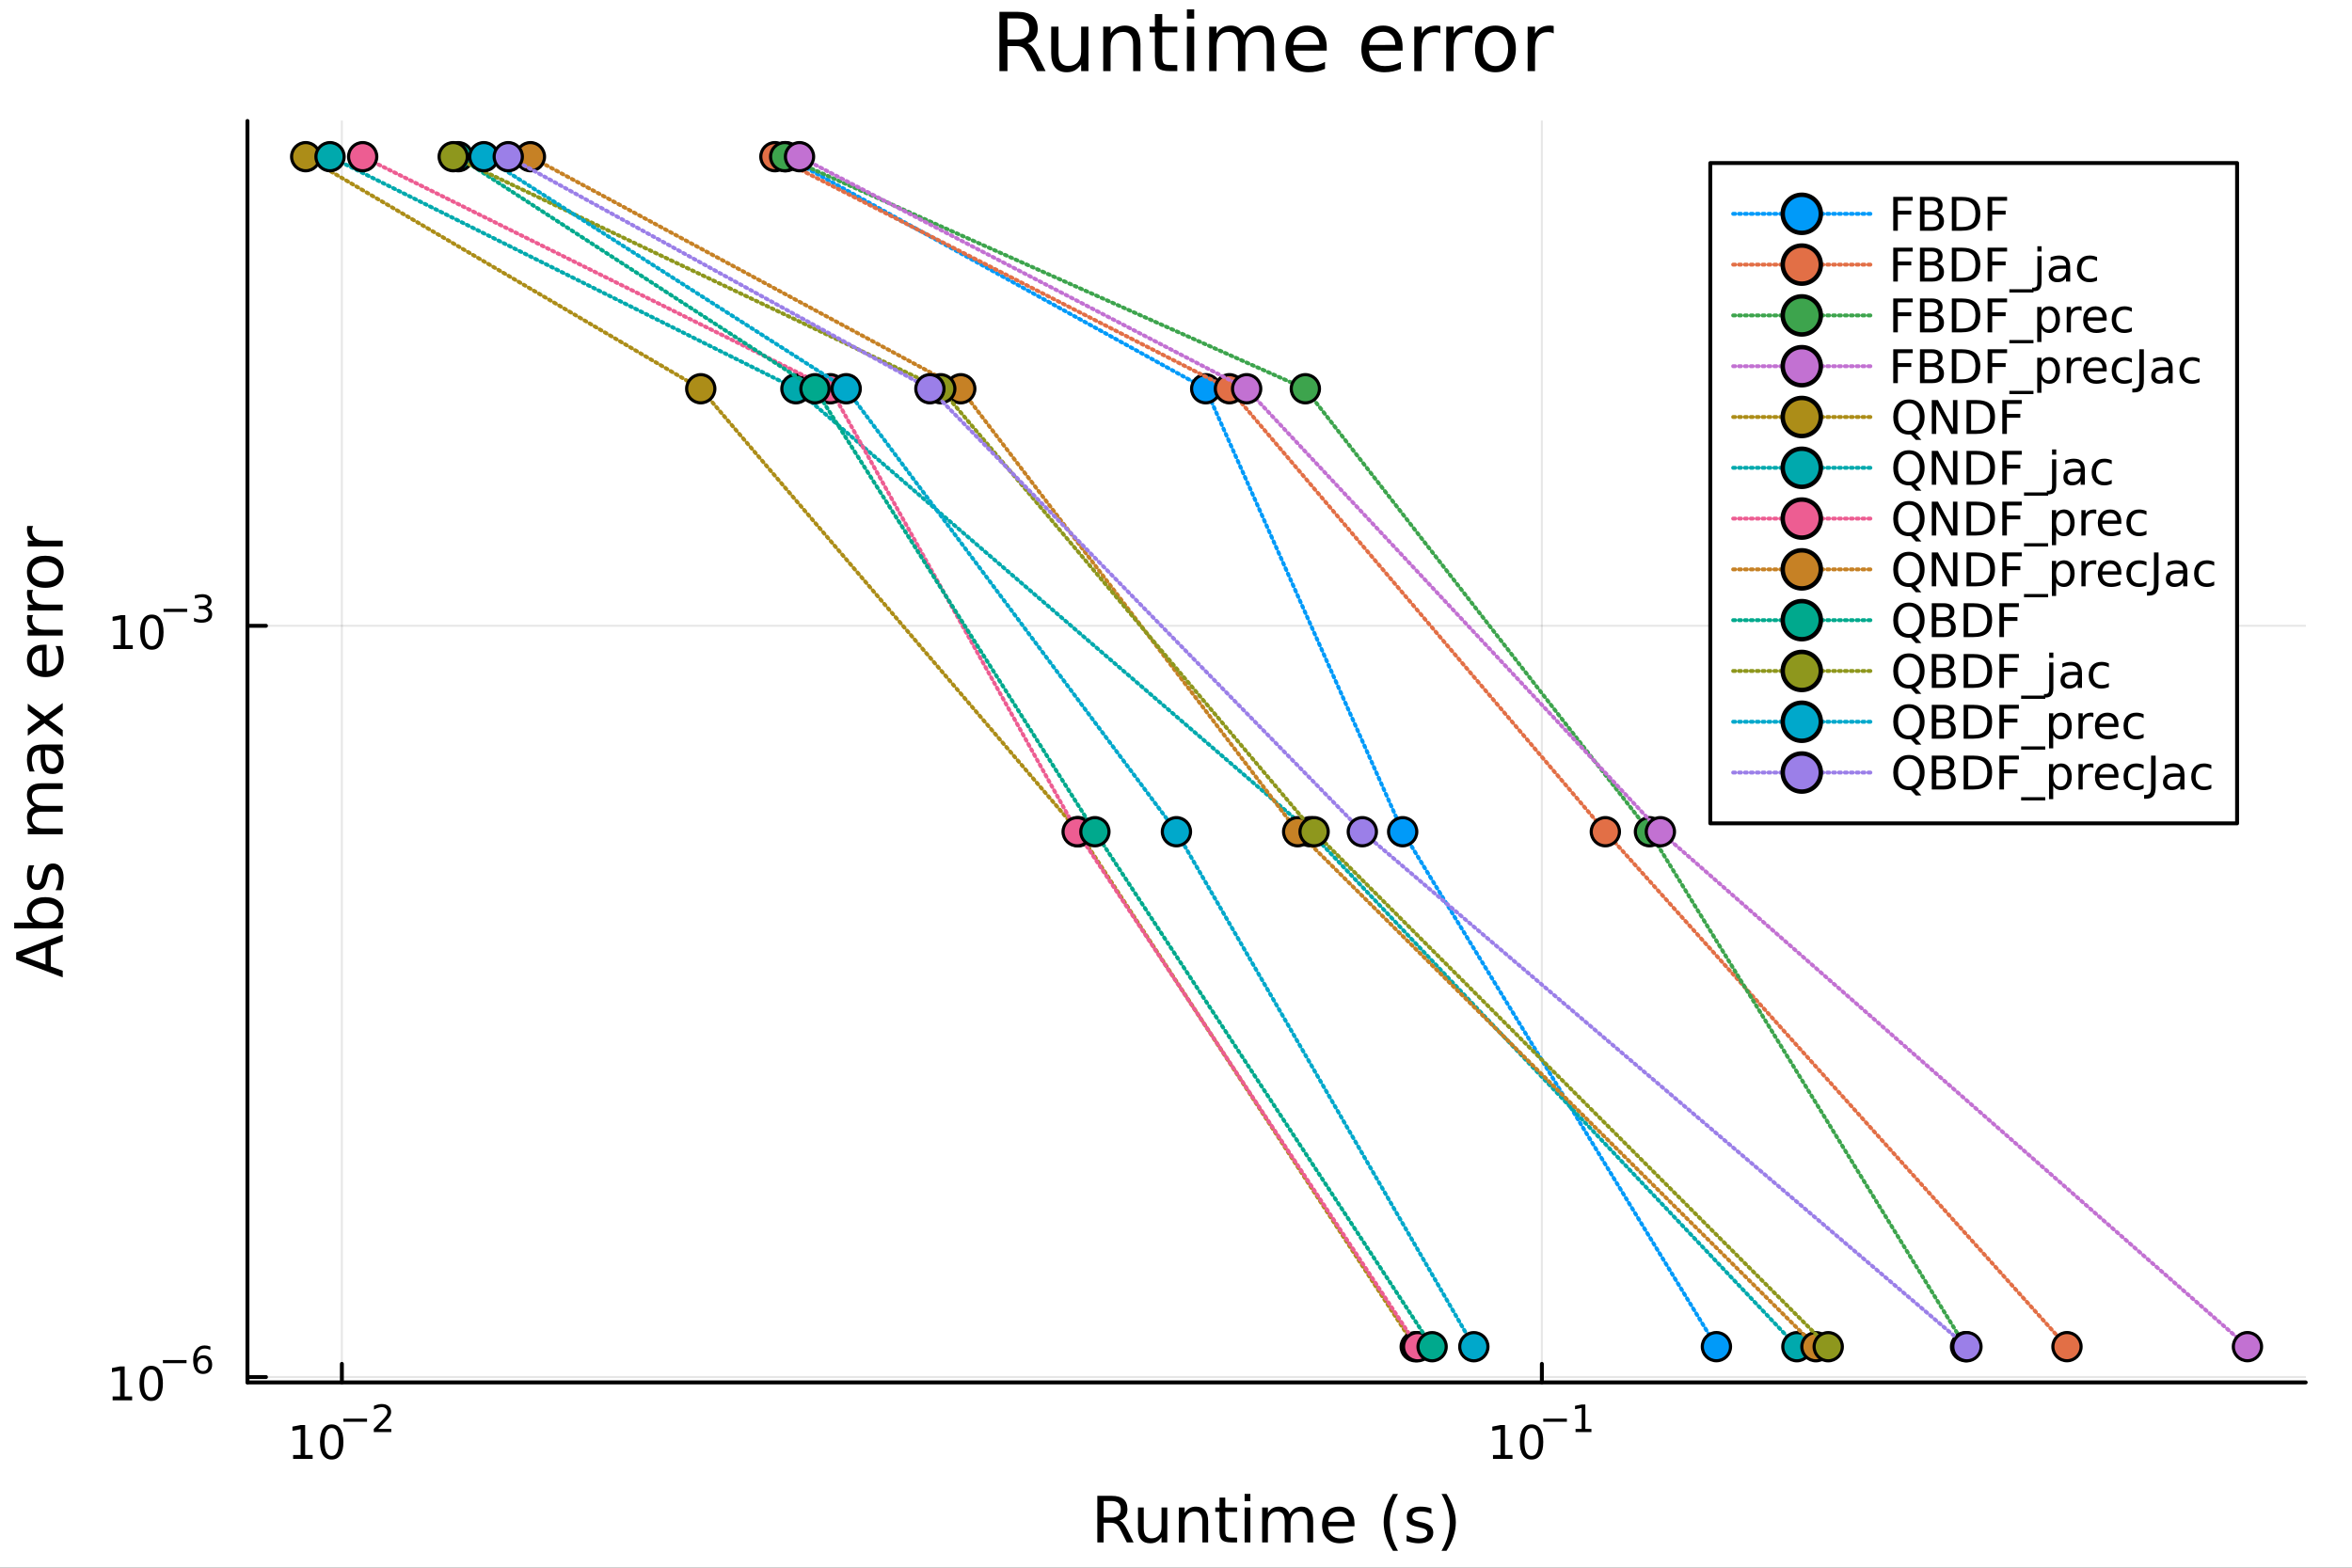 <?xml version="1.0" encoding="utf-8"?>
<svg xmlns="http://www.w3.org/2000/svg" xmlns:xlink="http://www.w3.org/1999/xlink" width="600" height="400" viewBox="0 0 2400 1600">
<rect x="0" y="0" width="2400" height="1600" fill="#333333" stroke="none"/>
<defs>
  <clipPath id="clip140">
    <rect x="0" y="0" width="2400" height="1600"/>
  </clipPath>
</defs>
<path clip-path="url(#clip140)" d="M0 1600 L2400 1600 L2400 0 L0 0  Z" fill="#ffffff" fill-rule="evenodd" fill-opacity="1"/>
<defs>
  <clipPath id="clip141">
    <rect x="480" y="0" width="1681" height="1600"/>
  </clipPath>
</defs>
<path clip-path="url(#clip140)" d="M252.501 1410.9 L2352.76 1410.9 L2352.76 123.472 L252.501 123.472  Z" fill="#ffffff" fill-rule="evenodd" fill-opacity="1"/>
<defs>
  <clipPath id="clip142">
    <rect x="252" y="123" width="2101" height="1288"/>
  </clipPath>
</defs>
<polyline clip-path="url(#clip142)" style="stroke:#000000; stroke-linecap:round; stroke-linejoin:round; stroke-width:2; stroke-opacity:0.1; fill:none" points="348.844,1410.9 348.844,123.472 "/>
<polyline clip-path="url(#clip142)" style="stroke:#000000; stroke-linecap:round; stroke-linejoin:round; stroke-width:2; stroke-opacity:0.1; fill:none" points="1573.34,1410.9 1573.34,123.472 "/>
<polyline clip-path="url(#clip140)" style="stroke:#000000; stroke-linecap:round; stroke-linejoin:round; stroke-width:4; stroke-opacity:1; fill:none" points="252.501,1410.9 2352.76,1410.9 "/>
<polyline clip-path="url(#clip140)" style="stroke:#000000; stroke-linecap:round; stroke-linejoin:round; stroke-width:4; stroke-opacity:1; fill:none" points="348.844,1410.9 348.844,1392 "/>
<polyline clip-path="url(#clip140)" style="stroke:#000000; stroke-linecap:round; stroke-linejoin:round; stroke-width:4; stroke-opacity:1; fill:none" points="1573.34,1410.9 1573.34,1392 "/>
<path clip-path="url(#clip140)" d="M299.11 1485.02 L306.749 1485.02 L306.749 1458.66 L298.439 1460.32 L298.439 1456.06 L306.703 1454.4 L311.379 1454.4 L311.379 1485.02 L319.018 1485.02 L319.018 1488.96 L299.11 1488.96 L299.11 1485.02 Z" fill="#000000" fill-rule="nonzero" fill-opacity="1" /><path clip-path="url(#clip140)" d="M338.462 1457.48 Q334.851 1457.48 333.022 1461.04 Q331.217 1464.58 331.217 1471.71 Q331.217 1478.82 333.022 1482.38 Q334.851 1485.92 338.462 1485.92 Q342.096 1485.92 343.902 1482.38 Q345.73 1478.82 345.73 1471.71 Q345.73 1464.58 343.902 1461.04 Q342.096 1457.48 338.462 1457.48 M338.462 1453.77 Q344.272 1453.77 347.328 1458.38 Q350.406 1462.96 350.406 1471.71 Q350.406 1480.44 347.328 1485.04 Q344.272 1489.63 338.462 1489.63 Q332.652 1489.63 329.573 1485.04 Q326.517 1480.44 326.517 1471.71 Q326.517 1462.96 329.573 1458.38 Q332.652 1453.77 338.462 1453.77 Z" fill="#000000" fill-rule="nonzero" fill-opacity="1" /><path clip-path="url(#clip140)" d="M350.406 1447.87 L374.518 1447.87 L374.518 1451.07 L350.406 1451.07 L350.406 1447.87 Z" fill="#000000" fill-rule="nonzero" fill-opacity="1" /><path clip-path="url(#clip140)" d="M385.991 1458.35 L399.25 1458.35 L399.25 1461.55 L381.42 1461.55 L381.42 1458.35 Q383.583 1456.11 387.307 1452.35 Q391.05 1448.57 392.009 1447.48 Q393.833 1445.43 394.548 1444.02 Q395.282 1442.59 395.282 1441.22 Q395.282 1438.98 393.702 1437.57 Q392.141 1436.16 389.62 1436.16 Q387.834 1436.16 385.84 1436.78 Q383.865 1437.4 381.608 1438.66 L381.608 1434.82 Q383.903 1433.9 385.897 1433.43 Q387.89 1432.96 389.545 1432.96 Q393.909 1432.96 396.504 1435.14 Q399.1 1437.32 399.1 1440.97 Q399.1 1442.7 398.441 1444.26 Q397.802 1445.8 396.09 1447.91 Q395.62 1448.46 393.1 1451.07 Q390.58 1453.67 385.991 1458.35 Z" fill="#000000" fill-rule="nonzero" fill-opacity="1" /><path clip-path="url(#clip140)" d="M1523.46 1485.02 L1531.1 1485.02 L1531.1 1458.66 L1522.79 1460.32 L1522.79 1456.06 L1531.05 1454.4 L1535.73 1454.4 L1535.73 1485.02 L1543.36 1485.02 L1543.36 1488.96 L1523.46 1488.96 L1523.46 1485.02 Z" fill="#000000" fill-rule="nonzero" fill-opacity="1" /><path clip-path="url(#clip140)" d="M1562.81 1457.48 Q1559.2 1457.48 1557.37 1461.04 Q1555.56 1464.58 1555.56 1471.71 Q1555.56 1478.82 1557.37 1482.38 Q1559.2 1485.92 1562.81 1485.92 Q1566.44 1485.92 1568.25 1482.38 Q1570.08 1478.82 1570.08 1471.71 Q1570.08 1464.58 1568.25 1461.04 Q1566.44 1457.48 1562.81 1457.48 M1562.81 1453.77 Q1568.62 1453.77 1571.68 1458.38 Q1574.75 1462.96 1574.75 1471.71 Q1574.75 1480.44 1571.68 1485.04 Q1568.62 1489.63 1562.81 1489.63 Q1557 1489.63 1553.92 1485.04 Q1550.86 1480.44 1550.86 1471.71 Q1550.86 1462.96 1553.92 1458.38 Q1557 1453.77 1562.81 1453.77 Z" fill="#000000" fill-rule="nonzero" fill-opacity="1" /><path clip-path="url(#clip140)" d="M1574.75 1447.87 L1598.87 1447.87 L1598.87 1451.07 L1574.75 1451.07 L1574.75 1447.87 Z" fill="#000000" fill-rule="nonzero" fill-opacity="1" /><path clip-path="url(#clip140)" d="M1607.72 1458.35 L1613.93 1458.35 L1613.93 1436.93 L1607.18 1438.28 L1607.18 1434.82 L1613.89 1433.47 L1617.69 1433.47 L1617.69 1458.35 L1623.9 1458.35 L1623.9 1461.55 L1607.72 1461.55 L1607.72 1458.35 Z" fill="#000000" fill-rule="nonzero" fill-opacity="1" /><path clip-path="url(#clip140)" d="M1142.26 1551.91 Q1144.33 1552.61 1146.27 1554.9 Q1148.24 1557.19 1150.22 1561.2 L1156.74 1574.19 L1149.84 1574.19 L1143.76 1562 Q1141.4 1557.22 1139.17 1555.66 Q1136.98 1554.1 1133.16 1554.1 L1126.15 1554.1 L1126.15 1574.19 L1119.73 1574.19 L1119.73 1526.67 L1134.24 1526.67 Q1142.39 1526.67 1146.4 1530.07 Q1150.41 1533.48 1150.41 1540.35 Q1150.41 1544.84 1148.31 1547.8 Q1146.24 1550.76 1142.26 1551.91 M1126.15 1531.95 L1126.15 1548.82 L1134.24 1548.82 Q1138.89 1548.82 1141.24 1546.69 Q1143.63 1544.52 1143.63 1540.35 Q1143.63 1536.18 1141.24 1534.08 Q1138.89 1531.95 1134.24 1531.95 L1126.15 1531.95 Z" fill="#000000" fill-rule="nonzero" fill-opacity="1" /><path clip-path="url(#clip140)" d="M1161.23 1560.12 L1161.23 1538.54 L1167.09 1538.54 L1167.09 1559.89 Q1167.09 1564.96 1169.06 1567.5 Q1171.03 1570.02 1174.98 1570.02 Q1179.72 1570.02 1182.46 1566.99 Q1185.23 1563.97 1185.23 1558.75 L1185.23 1538.54 L1191.09 1538.54 L1191.09 1574.19 L1185.23 1574.19 L1185.23 1568.71 Q1183.1 1571.96 1180.26 1573.55 Q1177.46 1575.11 1173.74 1575.11 Q1167.6 1575.11 1164.41 1571.29 Q1161.23 1567.47 1161.23 1560.12 M1175.97 1537.68 L1175.97 1537.68 Z" fill="#000000" fill-rule="nonzero" fill-opacity="1" /><path clip-path="url(#clip140)" d="M1232.78 1552.67 L1232.78 1574.19 L1226.92 1574.19 L1226.92 1552.86 Q1226.92 1547.8 1224.95 1545.29 Q1222.98 1542.77 1219.03 1542.77 Q1214.29 1542.77 1211.55 1545.79 Q1208.81 1548.82 1208.81 1554.04 L1208.81 1574.19 L1202.93 1574.19 L1202.93 1538.54 L1208.81 1538.54 L1208.81 1544.08 Q1210.91 1540.86 1213.75 1539.27 Q1216.61 1537.68 1220.34 1537.68 Q1226.48 1537.68 1229.63 1541.5 Q1232.78 1545.29 1232.78 1552.67 Z" fill="#000000" fill-rule="nonzero" fill-opacity="1" /><path clip-path="url(#clip140)" d="M1250.25 1528.42 L1250.25 1538.54 L1262.32 1538.54 L1262.32 1543.09 L1250.25 1543.09 L1250.25 1562.44 Q1250.25 1566.8 1251.43 1568.04 Q1252.64 1569.28 1256.3 1569.28 L1262.32 1569.28 L1262.32 1574.19 L1256.3 1574.19 Q1249.52 1574.19 1246.94 1571.67 Q1244.37 1569.12 1244.37 1562.44 L1244.37 1543.09 L1240.07 1543.09 L1240.07 1538.54 L1244.37 1538.54 L1244.37 1528.42 L1250.25 1528.42 Z" fill="#000000" fill-rule="nonzero" fill-opacity="1" /><path clip-path="url(#clip140)" d="M1270.02 1538.54 L1275.88 1538.54 L1275.88 1574.19 L1270.02 1574.19 L1270.02 1538.54 M1270.02 1524.66 L1275.88 1524.66 L1275.88 1532.08 L1270.02 1532.08 L1270.02 1524.66 Z" fill="#000000" fill-rule="nonzero" fill-opacity="1" /><path clip-path="url(#clip140)" d="M1315.88 1545.38 Q1318.08 1541.43 1321.14 1539.56 Q1324.19 1537.68 1328.33 1537.68 Q1333.9 1537.68 1336.92 1541.59 Q1339.95 1545.48 1339.95 1552.67 L1339.95 1574.19 L1334.06 1574.19 L1334.06 1552.86 Q1334.06 1547.74 1332.24 1545.25 Q1330.43 1542.77 1326.71 1542.77 Q1322.16 1542.77 1319.51 1545.79 Q1316.87 1548.82 1316.87 1554.04 L1316.87 1574.19 L1310.98 1574.19 L1310.98 1552.86 Q1310.98 1547.7 1309.17 1545.25 Q1307.35 1542.77 1303.57 1542.77 Q1299.08 1542.77 1296.44 1545.83 Q1293.8 1548.85 1293.8 1554.04 L1293.8 1574.19 L1287.91 1574.19 L1287.91 1538.54 L1293.8 1538.54 L1293.8 1544.08 Q1295.8 1540.8 1298.6 1539.24 Q1301.4 1537.68 1305.25 1537.68 Q1309.14 1537.68 1311.84 1539.65 Q1314.58 1541.62 1315.88 1545.38 Z" fill="#000000" fill-rule="nonzero" fill-opacity="1" /><path clip-path="url(#clip140)" d="M1382.12 1554.9 L1382.12 1557.76 L1355.19 1557.76 Q1355.58 1563.81 1358.82 1566.99 Q1362.1 1570.14 1367.92 1570.14 Q1371.3 1570.14 1374.45 1569.32 Q1377.63 1568.49 1380.75 1566.83 L1380.75 1572.37 Q1377.6 1573.71 1374.29 1574.41 Q1370.98 1575.11 1367.57 1575.11 Q1359.04 1575.11 1354.05 1570.14 Q1349.08 1565.18 1349.08 1556.71 Q1349.08 1547.96 1353.79 1542.83 Q1358.54 1537.68 1366.56 1537.68 Q1373.75 1537.68 1377.92 1542.33 Q1382.12 1546.94 1382.12 1554.9 M1376.26 1553.18 Q1376.2 1548.37 1373.56 1545.51 Q1370.95 1542.64 1366.62 1542.64 Q1361.72 1542.64 1358.76 1545.41 Q1355.83 1548.18 1355.38 1553.21 L1376.26 1553.18 Z" fill="#000000" fill-rule="nonzero" fill-opacity="1" /><path clip-path="url(#clip140)" d="M1426.52 1524.72 Q1422.26 1532.04 1420.19 1539.21 Q1418.12 1546.37 1418.12 1553.72 Q1418.12 1561.07 1420.19 1568.3 Q1422.29 1575.49 1426.52 1582.78 L1421.43 1582.78 Q1416.65 1575.3 1414.27 1568.07 Q1411.91 1560.85 1411.91 1553.72 Q1411.91 1546.62 1414.27 1539.43 Q1416.62 1532.24 1421.43 1524.72 L1426.52 1524.72 Z" fill="#000000" fill-rule="nonzero" fill-opacity="1" /><path clip-path="url(#clip140)" d="M1460.61 1539.59 L1460.61 1545.13 Q1458.13 1543.85 1455.45 1543.22 Q1452.78 1542.58 1449.91 1542.58 Q1445.55 1542.58 1443.36 1543.92 Q1441.19 1545.25 1441.19 1547.93 Q1441.19 1549.96 1442.75 1551.14 Q1444.31 1552.29 1449.02 1553.34 L1451.03 1553.78 Q1457.27 1555.12 1459.88 1557.57 Q1462.52 1559.99 1462.52 1564.35 Q1462.52 1569.32 1458.57 1572.21 Q1454.66 1575.11 1447.78 1575.11 Q1444.92 1575.11 1441.8 1574.54 Q1438.71 1573.99 1435.27 1572.88 L1435.27 1566.83 Q1438.52 1568.52 1441.67 1569.38 Q1444.82 1570.21 1447.91 1570.21 Q1452.05 1570.21 1454.28 1568.81 Q1456.5 1567.37 1456.5 1564.8 Q1456.5 1562.41 1454.88 1561.14 Q1453.29 1559.86 1447.85 1558.68 L1445.81 1558.21 Q1440.37 1557.06 1437.95 1554.71 Q1435.53 1552.32 1435.53 1548.18 Q1435.53 1543.15 1439.09 1540.42 Q1442.66 1537.68 1449.21 1537.68 Q1452.46 1537.68 1455.33 1538.16 Q1458.19 1538.63 1460.61 1539.59 Z" fill="#000000" fill-rule="nonzero" fill-opacity="1" /><path clip-path="url(#clip140)" d="M1470.92 1524.72 L1476.01 1524.72 Q1480.79 1532.24 1483.14 1539.43 Q1485.53 1546.62 1485.53 1553.72 Q1485.53 1560.85 1483.14 1568.07 Q1480.79 1575.3 1476.01 1582.78 L1470.92 1582.78 Q1475.15 1575.49 1477.22 1568.3 Q1479.32 1561.07 1479.32 1553.72 Q1479.32 1546.37 1477.22 1539.21 Q1475.15 1532.04 1470.92 1524.72 Z" fill="#000000" fill-rule="nonzero" fill-opacity="1" /><polyline clip-path="url(#clip142)" style="stroke:#000000; stroke-linecap:round; stroke-linejoin:round; stroke-width:2; stroke-opacity:0.1; fill:none" points="252.501,1405.44 2352.76,1405.44 "/>
<polyline clip-path="url(#clip142)" style="stroke:#000000; stroke-linecap:round; stroke-linejoin:round; stroke-width:2; stroke-opacity:0.1; fill:none" points="252.501,638.703 2352.76,638.703 "/>
<polyline clip-path="url(#clip140)" style="stroke:#000000; stroke-linecap:round; stroke-linejoin:round; stroke-width:4; stroke-opacity:1; fill:none" points="252.501,1410.9 252.501,123.472 "/>
<polyline clip-path="url(#clip140)" style="stroke:#000000; stroke-linecap:round; stroke-linejoin:round; stroke-width:4; stroke-opacity:1; fill:none" points="252.501,1405.44 271.398,1405.44 "/>
<polyline clip-path="url(#clip140)" style="stroke:#000000; stroke-linecap:round; stroke-linejoin:round; stroke-width:4; stroke-opacity:1; fill:none" points="252.501,638.703 271.398,638.703 "/>
<path clip-path="url(#clip140)" d="M114.931 1425.23 L122.57 1425.23 L122.57 1398.86 L114.26 1400.53 L114.26 1396.27 L122.524 1394.6 L127.2 1394.6 L127.2 1425.23 L134.839 1425.23 L134.839 1429.16 L114.931 1429.16 L114.931 1425.23 Z" fill="#000000" fill-rule="nonzero" fill-opacity="1" /><path clip-path="url(#clip140)" d="M154.283 1397.68 Q150.672 1397.68 148.843 1401.25 Q147.038 1404.79 147.038 1411.92 Q147.038 1419.02 148.843 1422.59 Q150.672 1426.13 154.283 1426.13 Q157.917 1426.13 159.723 1422.59 Q161.552 1419.02 161.552 1411.92 Q161.552 1404.79 159.723 1401.25 Q157.917 1397.68 154.283 1397.68 M154.283 1393.98 Q160.093 1393.98 163.149 1398.58 Q166.227 1403.17 166.227 1411.92 Q166.227 1420.65 163.149 1425.25 Q160.093 1429.83 154.283 1429.83 Q148.473 1429.83 145.394 1425.25 Q142.339 1420.65 142.339 1411.92 Q142.339 1403.17 145.394 1398.58 Q148.473 1393.98 154.283 1393.98 Z" fill="#000000" fill-rule="nonzero" fill-opacity="1" /><path clip-path="url(#clip140)" d="M166.227 1388.08 L190.339 1388.08 L190.339 1391.28 L166.227 1391.28 L166.227 1388.08 Z" fill="#000000" fill-rule="nonzero" fill-opacity="1" /><path clip-path="url(#clip140)" d="M207.134 1386.2 Q204.577 1386.2 203.072 1387.95 Q201.586 1389.7 201.586 1392.74 Q201.586 1395.77 203.072 1397.54 Q204.577 1399.29 207.134 1399.29 Q209.692 1399.29 211.178 1397.54 Q212.683 1395.77 212.683 1392.74 Q212.683 1389.7 211.178 1387.95 Q209.692 1386.2 207.134 1386.2 M214.676 1374.29 L214.676 1377.75 Q213.247 1377.08 211.78 1376.72 Q210.332 1376.36 208.902 1376.36 Q205.141 1376.36 203.147 1378.9 Q201.172 1381.44 200.89 1386.58 Q202 1384.94 203.674 1384.07 Q205.348 1383.19 207.36 1383.19 Q211.592 1383.19 214.037 1385.77 Q216.501 1388.32 216.501 1392.74 Q216.501 1397.07 213.943 1399.68 Q211.385 1402.3 207.134 1402.3 Q202.263 1402.3 199.686 1398.57 Q197.11 1394.83 197.11 1387.74 Q197.11 1381.08 200.27 1377.13 Q203.429 1373.17 208.752 1373.17 Q210.181 1373.17 211.629 1373.45 Q213.096 1373.73 214.676 1374.29 Z" fill="#000000" fill-rule="nonzero" fill-opacity="1" /><path clip-path="url(#clip140)" d="M115.59 658.496 L123.229 658.496 L123.229 632.13 L114.918 633.797 L114.918 629.537 L123.182 627.871 L127.858 627.871 L127.858 658.496 L135.497 658.496 L135.497 662.431 L115.59 662.431 L115.59 658.496 Z" fill="#000000" fill-rule="nonzero" fill-opacity="1" /><path clip-path="url(#clip140)" d="M154.941 630.95 Q151.33 630.95 149.502 634.514 Q147.696 638.056 147.696 645.186 Q147.696 652.292 149.502 655.857 Q151.33 659.398 154.941 659.398 Q158.576 659.398 160.381 655.857 Q162.21 652.292 162.21 645.186 Q162.21 638.056 160.381 634.514 Q158.576 630.95 154.941 630.95 M154.941 627.246 Q160.752 627.246 163.807 631.852 Q166.886 636.436 166.886 645.186 Q166.886 653.912 163.807 658.519 Q160.752 663.102 154.941 663.102 Q149.131 663.102 146.053 658.519 Q142.997 653.912 142.997 645.186 Q142.997 636.436 146.053 631.852 Q149.131 627.246 154.941 627.246 Z" fill="#000000" fill-rule="nonzero" fill-opacity="1" /><path clip-path="url(#clip140)" d="M166.886 621.347 L190.997 621.347 L190.997 624.544 L166.886 624.544 L166.886 621.347 Z" fill="#000000" fill-rule="nonzero" fill-opacity="1" /><path clip-path="url(#clip140)" d="M210.708 619.88 Q213.435 620.463 214.958 622.306 Q216.501 624.15 216.501 626.858 Q216.501 631.014 213.642 633.29 Q210.783 635.566 205.517 635.566 Q203.749 635.566 201.868 635.208 Q200.006 634.87 198.013 634.174 L198.013 630.507 Q199.592 631.428 201.473 631.898 Q203.354 632.369 205.404 632.369 Q208.978 632.369 210.84 630.958 Q212.72 629.547 212.72 626.858 Q212.72 624.375 210.971 622.983 Q209.241 621.573 206.138 621.573 L202.865 621.573 L202.865 618.451 L206.288 618.451 Q209.09 618.451 210.576 617.341 Q212.062 616.213 212.062 614.106 Q212.062 611.943 210.52 610.796 Q208.996 609.63 206.138 609.63 Q204.577 609.63 202.79 609.968 Q201.003 610.307 198.859 611.022 L198.859 607.636 Q201.022 607.034 202.903 606.734 Q204.802 606.433 206.476 606.433 Q210.802 606.433 213.322 608.407 Q215.842 610.363 215.842 613.711 Q215.842 616.043 214.507 617.661 Q213.172 619.26 210.708 619.88 Z" fill="#000000" fill-rule="nonzero" fill-opacity="1" /><path clip-path="url(#clip140)" d="M22.818 975.757 L46.467 984.478 L46.467 967.004 L22.818 975.757 M16.484 979.385 L16.484 972.096 L64.004 953.986 L64.004 960.67 L51.814 964.999 L51.814 986.419 L64.004 990.748 L64.004 997.527 L16.484 979.385 Z" fill="#000000" fill-rule="nonzero" fill-opacity="1" /><path clip-path="url(#clip140)" d="M46.212 921.712 Q39.751 921.712 36.09 924.386 Q32.398 927.027 32.398 931.674 Q32.398 936.321 36.09 938.995 Q39.751 941.637 46.212 941.637 Q52.673 941.637 56.365 938.995 Q60.026 936.321 60.026 931.674 Q60.026 927.027 56.365 924.386 Q52.673 921.712 46.212 921.712 M33.767 941.637 Q30.584 939.791 29.056 936.99 Q27.497 934.157 27.497 930.242 Q27.497 923.749 32.653 919.707 Q37.809 915.633 46.212 915.633 Q54.615 915.633 59.771 919.707 Q64.927 923.749 64.927 930.242 Q64.927 934.157 63.399 936.99 Q61.84 939.791 58.657 941.637 L64.004 941.637 L64.004 947.525 L14.479 947.525 L14.479 941.637 L33.767 941.637 Z" fill="#000000" fill-rule="nonzero" fill-opacity="1" /><path clip-path="url(#clip140)" d="M29.407 883.199 L34.945 883.199 Q33.672 885.682 33.035 888.356 Q32.398 891.029 32.398 893.894 Q32.398 898.254 33.735 900.45 Q35.072 902.615 37.746 902.615 Q39.783 902.615 40.96 901.055 Q42.106 899.496 43.157 894.785 L43.602 892.78 Q44.939 886.541 47.39 883.931 Q49.809 881.29 54.169 881.29 Q59.134 881.29 62.031 885.236 Q64.927 889.151 64.927 896.026 Q64.927 898.891 64.354 902.01 Q63.813 905.097 62.699 908.535 L56.652 908.535 Q58.339 905.288 59.198 902.137 Q60.026 898.986 60.026 895.899 Q60.026 891.761 58.625 889.533 Q57.193 887.305 54.615 887.305 Q52.228 887.305 50.955 888.929 Q49.681 890.52 48.504 895.963 L48.026 898 Q46.88 903.442 44.525 905.861 Q42.138 908.28 38 908.28 Q32.971 908.28 30.234 904.715 Q27.497 901.151 27.497 894.594 Q27.497 891.347 27.974 888.483 Q28.452 885.618 29.407 883.199 Z" fill="#000000" fill-rule="nonzero" fill-opacity="1" /><path clip-path="url(#clip140)" d="M35.199 823.489 Q31.253 821.293 29.375 818.237 Q27.497 815.182 27.497 811.044 Q27.497 805.474 31.412 802.45 Q35.295 799.427 42.488 799.427 L64.004 799.427 L64.004 805.315 L42.679 805.315 Q37.555 805.315 35.072 807.129 Q32.589 808.943 32.589 812.667 Q32.589 817.219 35.613 819.861 Q38.637 822.502 43.857 822.502 L64.004 822.502 L64.004 828.391 L42.679 828.391 Q37.523 828.391 35.072 830.205 Q32.589 832.019 32.589 835.807 Q32.589 840.295 35.645 842.936 Q38.669 845.578 43.857 845.578 L64.004 845.578 L64.004 851.466 L28.356 851.466 L28.356 845.578 L33.894 845.578 Q30.616 843.573 29.056 840.772 Q27.497 837.971 27.497 834.12 Q27.497 830.237 29.47 827.531 Q31.444 824.794 35.199 823.489 Z" fill="#000000" fill-rule="nonzero" fill-opacity="1" /><path clip-path="url(#clip140)" d="M46.085 771.545 Q46.085 778.643 47.708 781.38 Q49.331 784.117 53.246 784.117 Q56.365 784.117 58.211 782.08 Q60.026 780.011 60.026 776.478 Q60.026 771.609 56.588 768.68 Q53.119 765.72 47.39 765.72 L46.085 765.72 L46.085 771.545 M43.666 759.864 L64.004 759.864 L64.004 765.72 L58.593 765.72 Q61.84 767.725 63.399 770.717 Q64.927 773.709 64.927 778.038 Q64.927 783.512 61.872 786.759 Q58.784 789.974 53.628 789.974 Q47.612 789.974 44.557 785.963 Q41.501 781.921 41.501 773.932 L41.501 765.72 L40.928 765.72 Q36.886 765.72 34.69 768.394 Q32.462 771.036 32.462 775.842 Q32.462 778.897 33.194 781.794 Q33.926 784.69 35.39 787.364 L29.98 787.364 Q28.738 784.149 28.133 781.125 Q27.497 778.102 27.497 775.237 Q27.497 767.503 31.507 763.683 Q35.518 759.864 43.666 759.864 Z" fill="#000000" fill-rule="nonzero" fill-opacity="1" /><path clip-path="url(#clip140)" d="M28.356 718.168 L45.703 731.059 L64.004 717.5 L64.004 724.407 L50 734.783 L64.004 745.159 L64.004 752.066 L45.353 738.22 L28.356 750.888 L28.356 743.981 L41.056 734.528 L28.356 725.075 L28.356 718.168 Z" fill="#000000" fill-rule="nonzero" fill-opacity="1" /><path clip-path="url(#clip140)" d="M44.716 658.013 L47.581 658.013 L47.581 684.939 Q53.628 684.558 56.811 681.311 Q59.962 678.033 59.962 672.208 Q59.962 668.834 59.134 665.683 Q58.307 662.5 56.652 659.381 L62.19 659.381 Q63.527 662.532 64.227 665.842 Q64.927 669.153 64.927 672.558 Q64.927 681.088 59.962 686.085 Q54.997 691.051 46.53 691.051 Q37.777 691.051 32.653 686.34 Q27.497 681.597 27.497 673.577 Q27.497 666.383 32.144 662.214 Q36.759 658.013 44.716 658.013 M42.997 663.869 Q38.191 663.933 35.327 666.574 Q32.462 669.184 32.462 673.513 Q32.462 678.415 35.231 681.375 Q38 684.303 43.029 684.748 L42.997 663.869 Z" fill="#000000" fill-rule="nonzero" fill-opacity="1" /><path clip-path="url(#clip140)" d="M33.831 627.744 Q33.258 628.73 33.003 629.908 Q32.717 631.054 32.717 632.454 Q32.717 637.419 35.963 640.093 Q39.178 642.735 45.225 642.735 L64.004 642.735 L64.004 648.623 L28.356 648.623 L28.356 642.735 L33.894 642.735 Q30.648 640.889 29.088 637.929 Q27.497 634.969 27.497 630.735 Q27.497 630.131 27.592 629.399 Q27.656 628.667 27.815 627.775 L33.831 627.744 Z" fill="#000000" fill-rule="nonzero" fill-opacity="1" /><path clip-path="url(#clip140)" d="M33.831 602.09 Q33.258 603.076 33.003 604.254 Q32.717 605.4 32.717 606.8 Q32.717 611.766 35.963 614.439 Q39.178 617.081 45.225 617.081 L64.004 617.081 L64.004 622.969 L28.356 622.969 L28.356 617.081 L33.894 617.081 Q30.648 615.235 29.088 612.275 Q27.497 609.315 27.497 605.082 Q27.497 604.477 27.592 603.745 Q27.656 603.013 27.815 602.122 L33.831 602.09 Z" fill="#000000" fill-rule="nonzero" fill-opacity="1" /><path clip-path="url(#clip140)" d="M32.462 583.566 Q32.462 588.276 36.154 591.013 Q39.815 593.751 46.212 593.751 Q52.609 593.751 56.302 591.045 Q59.962 588.308 59.962 583.566 Q59.962 578.887 56.27 576.15 Q52.578 573.412 46.212 573.412 Q39.878 573.412 36.186 576.15 Q32.462 578.887 32.462 583.566 M27.497 583.566 Q27.497 575.927 32.462 571.566 Q37.427 567.206 46.212 567.206 Q54.965 567.206 59.962 571.566 Q64.927 575.927 64.927 583.566 Q64.927 591.236 59.962 595.597 Q54.965 599.925 46.212 599.925 Q37.427 599.925 32.462 595.597 Q27.497 591.236 27.497 583.566 Z" fill="#000000" fill-rule="nonzero" fill-opacity="1" /><path clip-path="url(#clip140)" d="M33.831 536.841 Q33.258 537.828 33.003 539.006 Q32.717 540.151 32.717 541.552 Q32.717 546.517 35.963 549.191 Q39.178 551.833 45.225 551.833 L64.004 551.833 L64.004 557.721 L28.356 557.721 L28.356 551.833 L33.894 551.833 Q30.648 549.986 29.088 547.026 Q27.497 544.066 27.497 539.833 Q27.497 539.228 27.592 538.496 Q27.656 537.764 27.815 536.873 L33.831 536.841 Z" fill="#000000" fill-rule="nonzero" fill-opacity="1" /><path clip-path="url(#clip140)" d="M1048.52 44.22 Q1051.15 45.111 1053.62 48.028 Q1056.13 50.944 1058.64 56.048 L1066.95 72.576 L1058.16 72.576 L1050.42 57.061 Q1047.42 50.985 1044.59 49 Q1041.79 47.015 1036.93 47.015 L1028.02 47.015 L1028.02 72.576 L1019.83 72.576 L1019.83 12.096 L1038.31 12.096 Q1048.68 12.096 1053.78 16.43 Q1058.89 20.765 1058.89 29.515 Q1058.89 35.227 1056.21 38.994 Q1053.58 42.761 1048.52 44.22 M1028.02 18.82 L1028.02 40.29 L1038.31 40.29 Q1044.22 40.29 1047.22 37.576 Q1050.26 34.822 1050.26 29.515 Q1050.26 24.208 1047.22 21.535 Q1044.22 18.82 1038.31 18.82 L1028.02 18.82 Z" fill="#000000" fill-rule="nonzero" fill-opacity="1" /><path clip-path="url(#clip140)" d="M1072.66 54.671 L1072.66 27.206 L1080.11 27.206 L1080.11 54.387 Q1080.11 60.828 1082.62 64.069 Q1085.14 67.269 1090.16 67.269 Q1096.19 67.269 1099.68 63.421 Q1103.2 59.573 1103.2 52.929 L1103.2 27.206 L1110.66 27.206 L1110.66 72.576 L1103.2 72.576 L1103.2 65.608 Q1100.49 69.74 1096.88 71.766 Q1093.32 73.751 1088.58 73.751 Q1080.76 73.751 1076.71 68.89 Q1072.66 64.029 1072.66 54.671 M1091.41 26.112 L1091.41 26.112 Z" fill="#000000" fill-rule="nonzero" fill-opacity="1" /><path clip-path="url(#clip140)" d="M1163.72 45.192 L1163.72 72.576 L1156.27 72.576 L1156.27 45.435 Q1156.27 38.994 1153.76 35.794 Q1151.25 32.594 1146.22 32.594 Q1140.19 32.594 1136.7 36.442 Q1133.22 40.29 1133.22 46.934 L1133.22 72.576 L1125.73 72.576 L1125.73 27.206 L1133.22 27.206 L1133.22 34.254 Q1135.89 30.163 1139.5 28.138 Q1143.14 26.112 1147.88 26.112 Q1155.7 26.112 1159.71 30.973 Q1163.72 35.794 1163.72 45.192 Z" fill="#000000" fill-rule="nonzero" fill-opacity="1" /><path clip-path="url(#clip140)" d="M1185.96 14.324 L1185.96 27.206 L1201.32 27.206 L1201.32 32.999 L1185.96 32.999 L1185.96 57.628 Q1185.96 63.178 1187.46 64.758 Q1189 66.338 1193.66 66.338 L1201.32 66.338 L1201.32 72.576 L1193.66 72.576 Q1185.03 72.576 1181.75 69.376 Q1178.47 66.135 1178.47 57.628 L1178.47 32.999 L1173 32.999 L1173 27.206 L1178.47 27.206 L1178.47 14.324 L1185.96 14.324 Z" fill="#000000" fill-rule="nonzero" fill-opacity="1" /><path clip-path="url(#clip140)" d="M1211.12 27.206 L1218.57 27.206 L1218.57 72.576 L1211.12 72.576 L1211.12 27.206 M1211.12 9.544 L1218.57 9.544 L1218.57 18.983 L1211.12 18.983 L1211.12 9.544 Z" fill="#000000" fill-rule="nonzero" fill-opacity="1" /><path clip-path="url(#clip140)" d="M1269.49 35.915 Q1272.29 30.892 1276.18 28.502 Q1280.06 26.112 1285.33 26.112 Q1292.42 26.112 1296.27 31.095 Q1300.12 36.037 1300.12 45.192 L1300.12 72.576 L1292.62 72.576 L1292.62 45.435 Q1292.62 38.913 1290.31 35.753 Q1288 32.594 1283.26 32.594 Q1277.47 32.594 1274.11 36.442 Q1270.75 40.29 1270.75 46.934 L1270.75 72.576 L1263.25 72.576 L1263.25 45.435 Q1263.25 38.873 1260.94 35.753 Q1258.64 32.594 1253.81 32.594 Q1248.1 32.594 1244.74 36.482 Q1241.38 40.331 1241.38 46.934 L1241.38 72.576 L1233.88 72.576 L1233.88 27.206 L1241.38 27.206 L1241.38 34.254 Q1243.93 30.082 1247.5 28.097 Q1251.06 26.112 1255.96 26.112 Q1260.9 26.112 1264.35 28.624 Q1267.83 31.135 1269.49 35.915 Z" fill="#000000" fill-rule="nonzero" fill-opacity="1" /><path clip-path="url(#clip140)" d="M1353.79 48.028 L1353.79 51.673 L1319.52 51.673 Q1320.01 59.37 1324.14 63.421 Q1328.31 67.431 1335.72 67.431 Q1340.02 67.431 1344.03 66.378 Q1348.08 65.325 1352.05 63.218 L1352.05 70.267 Q1348.04 71.968 1343.83 72.86 Q1339.61 73.751 1335.28 73.751 Q1324.42 73.751 1318.06 67.431 Q1311.74 61.112 1311.74 50.337 Q1311.74 39.197 1317.74 32.675 Q1323.77 26.112 1333.98 26.112 Q1343.14 26.112 1348.44 32.026 Q1353.79 37.9 1353.79 48.028 M1346.34 45.84 Q1346.26 39.723 1342.89 36.077 Q1339.57 32.431 1334.06 32.431 Q1327.82 32.431 1324.06 35.956 Q1320.33 39.48 1319.76 45.88 L1346.34 45.84 Z" fill="#000000" fill-rule="nonzero" fill-opacity="1" /><path clip-path="url(#clip140)" d="M1431.2 48.028 L1431.2 51.673 L1396.93 51.673 Q1397.42 59.37 1401.55 63.421 Q1405.72 67.431 1413.14 67.431 Q1417.43 67.431 1421.44 66.378 Q1425.49 65.325 1429.46 63.218 L1429.46 70.267 Q1425.45 71.968 1421.24 72.86 Q1417.03 73.751 1412.69 73.751 Q1401.83 73.751 1395.47 67.431 Q1389.16 61.112 1389.16 50.337 Q1389.16 39.197 1395.15 32.675 Q1401.19 26.112 1411.4 26.112 Q1420.55 26.112 1425.86 32.026 Q1431.2 37.9 1431.2 48.028 M1423.75 45.84 Q1423.67 39.723 1420.31 36.077 Q1416.99 32.431 1411.48 32.431 Q1405.24 32.431 1401.47 35.956 Q1397.74 39.48 1397.18 45.88 L1423.75 45.84 Z" fill="#000000" fill-rule="nonzero" fill-opacity="1" /><path clip-path="url(#clip140)" d="M1469.73 34.173 Q1468.47 33.444 1466.97 33.12 Q1465.52 32.756 1463.73 32.756 Q1457.41 32.756 1454.01 36.888 Q1450.65 40.979 1450.65 48.676 L1450.65 72.576 L1443.15 72.576 L1443.15 27.206 L1450.65 27.206 L1450.65 34.254 Q1453 30.122 1456.77 28.138 Q1460.53 26.112 1465.92 26.112 Q1466.69 26.112 1467.62 26.234 Q1468.55 26.315 1469.69 26.517 L1469.73 34.173 Z" fill="#000000" fill-rule="nonzero" fill-opacity="1" /><path clip-path="url(#clip140)" d="M1502.38 34.173 Q1501.12 33.444 1499.62 33.12 Q1498.17 32.756 1496.38 32.756 Q1490.06 32.756 1486.66 36.888 Q1483.3 40.979 1483.3 48.676 L1483.3 72.576 L1475.8 72.576 L1475.8 27.206 L1483.3 27.206 L1483.3 34.254 Q1485.65 30.122 1489.42 28.138 Q1493.18 26.112 1498.57 26.112 Q1499.34 26.112 1500.27 26.234 Q1501.2 26.315 1502.34 26.517 L1502.38 34.173 Z" fill="#000000" fill-rule="nonzero" fill-opacity="1" /><path clip-path="url(#clip140)" d="M1525.95 32.431 Q1519.96 32.431 1516.48 37.131 Q1512.99 41.789 1512.99 49.931 Q1512.99 58.074 1516.43 62.773 Q1519.92 67.431 1525.95 67.431 Q1531.91 67.431 1535.39 62.732 Q1538.88 58.033 1538.88 49.931 Q1538.88 41.87 1535.39 37.171 Q1531.91 32.431 1525.95 32.431 M1525.95 26.112 Q1535.68 26.112 1541.23 32.431 Q1546.78 38.751 1546.78 49.931 Q1546.78 61.071 1541.23 67.431 Q1535.68 73.751 1525.95 73.751 Q1516.19 73.751 1510.64 67.431 Q1505.13 61.071 1505.13 49.931 Q1505.13 38.751 1510.64 32.431 Q1516.19 26.112 1525.95 26.112 Z" fill="#000000" fill-rule="nonzero" fill-opacity="1" /><path clip-path="url(#clip140)" d="M1585.42 34.173 Q1584.17 33.444 1582.67 33.12 Q1581.21 32.756 1579.43 32.756 Q1573.11 32.756 1569.7 36.888 Q1566.34 40.979 1566.34 48.676 L1566.34 72.576 L1558.85 72.576 L1558.85 27.206 L1566.34 27.206 L1566.34 34.254 Q1568.69 30.122 1572.46 28.138 Q1576.23 26.112 1581.61 26.112 Q1582.38 26.112 1583.32 26.234 Q1584.25 26.315 1585.38 26.517 L1585.42 34.173 Z" fill="#000000" fill-rule="nonzero" fill-opacity="1" /><polyline clip-path="url(#clip142)" style="stroke:#009af9; stroke-linecap:round; stroke-linejoin:round; stroke-width:4; stroke-opacity:1; fill:none" stroke-dasharray="2, 4" points="801.92,159.909 1230.31,396.756 1431.3,848.863 1751.45,1374.41 "/>
<circle clip-path="url(#clip142)" cx="801.92" cy="159.909" r="14.4" fill="#009af9" fill-rule="evenodd" fill-opacity="1" stroke="#000000" stroke-opacity="1" stroke-width="3.2"/>
<circle clip-path="url(#clip142)" cx="1230.31" cy="396.756" r="14.4" fill="#009af9" fill-rule="evenodd" fill-opacity="1" stroke="#000000" stroke-opacity="1" stroke-width="3.2"/>
<circle clip-path="url(#clip142)" cx="1431.3" cy="848.863" r="14.4" fill="#009af9" fill-rule="evenodd" fill-opacity="1" stroke="#000000" stroke-opacity="1" stroke-width="3.2"/>
<circle clip-path="url(#clip142)" cx="1751.45" cy="1374.41" r="14.4" fill="#009af9" fill-rule="evenodd" fill-opacity="1" stroke="#000000" stroke-opacity="1" stroke-width="3.2"/>
<polyline clip-path="url(#clip142)" style="stroke:#e26f46; stroke-linecap:round; stroke-linejoin:round; stroke-width:4; stroke-opacity:1; fill:none" stroke-dasharray="2, 4" points="790.719,159.909 1254.51,396.756 1638.11,848.863 2109.16,1374.41 "/>
<circle clip-path="url(#clip142)" cx="790.719" cy="159.909" r="14.4" fill="#e26f46" fill-rule="evenodd" fill-opacity="1" stroke="#000000" stroke-opacity="1" stroke-width="3.2"/>
<circle clip-path="url(#clip142)" cx="1254.51" cy="396.756" r="14.4" fill="#e26f46" fill-rule="evenodd" fill-opacity="1" stroke="#000000" stroke-opacity="1" stroke-width="3.2"/>
<circle clip-path="url(#clip142)" cx="1638.11" cy="848.863" r="14.4" fill="#e26f46" fill-rule="evenodd" fill-opacity="1" stroke="#000000" stroke-opacity="1" stroke-width="3.2"/>
<circle clip-path="url(#clip142)" cx="2109.16" cy="1374.41" r="14.4" fill="#e26f46" fill-rule="evenodd" fill-opacity="1" stroke="#000000" stroke-opacity="1" stroke-width="3.2"/>
<polyline clip-path="url(#clip142)" style="stroke:#3da44d; stroke-linecap:round; stroke-linejoin:round; stroke-width:4; stroke-opacity:1; fill:none" stroke-dasharray="2, 4" points="800.698,159.909 1331.99,396.756 1683.12,848.863 2005.68,1374.41 "/>
<circle clip-path="url(#clip142)" cx="800.698" cy="159.909" r="14.4" fill="#3da44d" fill-rule="evenodd" fill-opacity="1" stroke="#000000" stroke-opacity="1" stroke-width="3.2"/>
<circle clip-path="url(#clip142)" cx="1331.99" cy="396.756" r="14.4" fill="#3da44d" fill-rule="evenodd" fill-opacity="1" stroke="#000000" stroke-opacity="1" stroke-width="3.2"/>
<circle clip-path="url(#clip142)" cx="1683.12" cy="848.863" r="14.4" fill="#3da44d" fill-rule="evenodd" fill-opacity="1" stroke="#000000" stroke-opacity="1" stroke-width="3.2"/>
<circle clip-path="url(#clip142)" cx="2005.68" cy="1374.41" r="14.4" fill="#3da44d" fill-rule="evenodd" fill-opacity="1" stroke="#000000" stroke-opacity="1" stroke-width="3.2"/>
<polyline clip-path="url(#clip142)" style="stroke:#c271d2; stroke-linecap:round; stroke-linejoin:round; stroke-width:4; stroke-opacity:1; fill:none" stroke-dasharray="2, 4" points="815.833,159.909 1272.09,396.756 1694.26,848.863 2293.31,1374.41 "/>
<circle clip-path="url(#clip142)" cx="815.833" cy="159.909" r="14.4" fill="#c271d2" fill-rule="evenodd" fill-opacity="1" stroke="#000000" stroke-opacity="1" stroke-width="3.2"/>
<circle clip-path="url(#clip142)" cx="1272.09" cy="396.756" r="14.4" fill="#c271d2" fill-rule="evenodd" fill-opacity="1" stroke="#000000" stroke-opacity="1" stroke-width="3.2"/>
<circle clip-path="url(#clip142)" cx="1694.26" cy="848.863" r="14.4" fill="#c271d2" fill-rule="evenodd" fill-opacity="1" stroke="#000000" stroke-opacity="1" stroke-width="3.2"/>
<circle clip-path="url(#clip142)" cx="2293.31" cy="1374.41" r="14.4" fill="#c271d2" fill-rule="evenodd" fill-opacity="1" stroke="#000000" stroke-opacity="1" stroke-width="3.2"/>
<polyline clip-path="url(#clip142)" style="stroke:#ac8d18; stroke-linecap:round; stroke-linejoin:round; stroke-width:4; stroke-opacity:1; fill:none" stroke-dasharray="2, 4" points="311.942,159.909 715.054,396.756 1100.57,848.861 1444.11,1374.46 "/>
<circle clip-path="url(#clip142)" cx="311.942" cy="159.909" r="14.4" fill="#ac8d18" fill-rule="evenodd" fill-opacity="1" stroke="#000000" stroke-opacity="1" stroke-width="3.2"/>
<circle clip-path="url(#clip142)" cx="715.054" cy="396.756" r="14.4" fill="#ac8d18" fill-rule="evenodd" fill-opacity="1" stroke="#000000" stroke-opacity="1" stroke-width="3.2"/>
<circle clip-path="url(#clip142)" cx="1100.57" cy="848.861" r="14.4" fill="#ac8d18" fill-rule="evenodd" fill-opacity="1" stroke="#000000" stroke-opacity="1" stroke-width="3.2"/>
<circle clip-path="url(#clip142)" cx="1444.11" cy="1374.46" r="14.4" fill="#ac8d18" fill-rule="evenodd" fill-opacity="1" stroke="#000000" stroke-opacity="1" stroke-width="3.2"/>
<polyline clip-path="url(#clip142)" style="stroke:#00a9ad; stroke-linecap:round; stroke-linejoin:round; stroke-width:4; stroke-opacity:1; fill:none" stroke-dasharray="2, 4" points="336.764,159.909 812.172,396.756 1336.9,848.861 1833.56,1374.46 "/>
<circle clip-path="url(#clip142)" cx="336.764" cy="159.909" r="14.4" fill="#00a9ad" fill-rule="evenodd" fill-opacity="1" stroke="#000000" stroke-opacity="1" stroke-width="3.2"/>
<circle clip-path="url(#clip142)" cx="812.172" cy="396.756" r="14.4" fill="#00a9ad" fill-rule="evenodd" fill-opacity="1" stroke="#000000" stroke-opacity="1" stroke-width="3.2"/>
<circle clip-path="url(#clip142)" cx="1336.9" cy="848.861" r="14.4" fill="#00a9ad" fill-rule="evenodd" fill-opacity="1" stroke="#000000" stroke-opacity="1" stroke-width="3.2"/>
<circle clip-path="url(#clip142)" cx="1833.56" cy="1374.46" r="14.4" fill="#00a9ad" fill-rule="evenodd" fill-opacity="1" stroke="#000000" stroke-opacity="1" stroke-width="3.2"/>
<polyline clip-path="url(#clip142)" style="stroke:#ed5d92; stroke-linecap:round; stroke-linejoin:round; stroke-width:4; stroke-opacity:1; fill:none" stroke-dasharray="2, 4" points="370.075,159.909 847.367,396.756 1099.14,848.861 1446.58,1374.46 "/>
<circle clip-path="url(#clip142)" cx="370.075" cy="159.909" r="14.4" fill="#ed5d92" fill-rule="evenodd" fill-opacity="1" stroke="#000000" stroke-opacity="1" stroke-width="3.2"/>
<circle clip-path="url(#clip142)" cx="847.367" cy="396.756" r="14.4" fill="#ed5d92" fill-rule="evenodd" fill-opacity="1" stroke="#000000" stroke-opacity="1" stroke-width="3.2"/>
<circle clip-path="url(#clip142)" cx="1099.14" cy="848.861" r="14.4" fill="#ed5d92" fill-rule="evenodd" fill-opacity="1" stroke="#000000" stroke-opacity="1" stroke-width="3.2"/>
<circle clip-path="url(#clip142)" cx="1446.58" cy="1374.46" r="14.4" fill="#ed5d92" fill-rule="evenodd" fill-opacity="1" stroke="#000000" stroke-opacity="1" stroke-width="3.2"/>
<polyline clip-path="url(#clip142)" style="stroke:#c68125; stroke-linecap:round; stroke-linejoin:round; stroke-width:4; stroke-opacity:1; fill:none" stroke-dasharray="2, 4" points="541.246,159.909 980.37,396.756 1324.16,848.861 1853,1374.46 "/>
<circle clip-path="url(#clip142)" cx="541.246" cy="159.909" r="14.4" fill="#c68125" fill-rule="evenodd" fill-opacity="1" stroke="#000000" stroke-opacity="1" stroke-width="3.2"/>
<circle clip-path="url(#clip142)" cx="980.37" cy="396.756" r="14.4" fill="#c68125" fill-rule="evenodd" fill-opacity="1" stroke="#000000" stroke-opacity="1" stroke-width="3.2"/>
<circle clip-path="url(#clip142)" cx="1324.16" cy="848.861" r="14.4" fill="#c68125" fill-rule="evenodd" fill-opacity="1" stroke="#000000" stroke-opacity="1" stroke-width="3.2"/>
<circle clip-path="url(#clip142)" cx="1853" cy="1374.46" r="14.4" fill="#c68125" fill-rule="evenodd" fill-opacity="1" stroke="#000000" stroke-opacity="1" stroke-width="3.2"/>
<polyline clip-path="url(#clip142)" style="stroke:#00a98d; stroke-linecap:round; stroke-linejoin:round; stroke-width:4; stroke-opacity:1; fill:none" stroke-dasharray="2, 4" points="467.638,159.909 831.614,396.756 1117.24,848.861 1461.34,1374.46 "/>
<circle clip-path="url(#clip142)" cx="467.638" cy="159.909" r="14.4" fill="#00a98d" fill-rule="evenodd" fill-opacity="1" stroke="#000000" stroke-opacity="1" stroke-width="3.2"/>
<circle clip-path="url(#clip142)" cx="831.614" cy="396.756" r="14.4" fill="#00a98d" fill-rule="evenodd" fill-opacity="1" stroke="#000000" stroke-opacity="1" stroke-width="3.2"/>
<circle clip-path="url(#clip142)" cx="1117.24" cy="848.861" r="14.4" fill="#00a98d" fill-rule="evenodd" fill-opacity="1" stroke="#000000" stroke-opacity="1" stroke-width="3.2"/>
<circle clip-path="url(#clip142)" cx="1461.34" cy="1374.46" r="14.4" fill="#00a98d" fill-rule="evenodd" fill-opacity="1" stroke="#000000" stroke-opacity="1" stroke-width="3.2"/>
<polyline clip-path="url(#clip142)" style="stroke:#8e971d; stroke-linecap:round; stroke-linejoin:round; stroke-width:4; stroke-opacity:1; fill:none" stroke-dasharray="2, 4" points="462.458,159.909 959.968,396.756 1340.92,848.861 1865.53,1374.46 "/>
<circle clip-path="url(#clip142)" cx="462.458" cy="159.909" r="14.4" fill="#8e971d" fill-rule="evenodd" fill-opacity="1" stroke="#000000" stroke-opacity="1" stroke-width="3.2"/>
<circle clip-path="url(#clip142)" cx="959.968" cy="396.756" r="14.4" fill="#8e971d" fill-rule="evenodd" fill-opacity="1" stroke="#000000" stroke-opacity="1" stroke-width="3.2"/>
<circle clip-path="url(#clip142)" cx="1340.92" cy="848.861" r="14.4" fill="#8e971d" fill-rule="evenodd" fill-opacity="1" stroke="#000000" stroke-opacity="1" stroke-width="3.2"/>
<circle clip-path="url(#clip142)" cx="1865.53" cy="1374.46" r="14.4" fill="#8e971d" fill-rule="evenodd" fill-opacity="1" stroke="#000000" stroke-opacity="1" stroke-width="3.2"/>
<polyline clip-path="url(#clip142)" style="stroke:#00a8cb; stroke-linecap:round; stroke-linejoin:round; stroke-width:4; stroke-opacity:1; fill:none" stroke-dasharray="2, 4" points="493.736,159.909 863.451,396.756 1200.44,848.861 1503.91,1374.46 "/>
<circle clip-path="url(#clip142)" cx="493.736" cy="159.909" r="14.4" fill="#00a8cb" fill-rule="evenodd" fill-opacity="1" stroke="#000000" stroke-opacity="1" stroke-width="3.2"/>
<circle clip-path="url(#clip142)" cx="863.451" cy="396.756" r="14.4" fill="#00a8cb" fill-rule="evenodd" fill-opacity="1" stroke="#000000" stroke-opacity="1" stroke-width="3.2"/>
<circle clip-path="url(#clip142)" cx="1200.44" cy="848.861" r="14.4" fill="#00a8cb" fill-rule="evenodd" fill-opacity="1" stroke="#000000" stroke-opacity="1" stroke-width="3.2"/>
<circle clip-path="url(#clip142)" cx="1503.91" cy="1374.46" r="14.4" fill="#00a8cb" fill-rule="evenodd" fill-opacity="1" stroke="#000000" stroke-opacity="1" stroke-width="3.2"/>
<polyline clip-path="url(#clip142)" style="stroke:#9b7fe8; stroke-linecap:round; stroke-linejoin:round; stroke-width:4; stroke-opacity:1; fill:none" stroke-dasharray="2, 4" points="518.621,159.909 948.88,396.756 1390.13,848.861 2007.09,1374.46 "/>
<circle clip-path="url(#clip142)" cx="518.621" cy="159.909" r="14.4" fill="#9b7fe8" fill-rule="evenodd" fill-opacity="1" stroke="#000000" stroke-opacity="1" stroke-width="3.2"/>
<circle clip-path="url(#clip142)" cx="948.88" cy="396.756" r="14.4" fill="#9b7fe8" fill-rule="evenodd" fill-opacity="1" stroke="#000000" stroke-opacity="1" stroke-width="3.2"/>
<circle clip-path="url(#clip142)" cx="1390.13" cy="848.861" r="14.4" fill="#9b7fe8" fill-rule="evenodd" fill-opacity="1" stroke="#000000" stroke-opacity="1" stroke-width="3.2"/>
<circle clip-path="url(#clip142)" cx="2007.09" cy="1374.46" r="14.4" fill="#9b7fe8" fill-rule="evenodd" fill-opacity="1" stroke="#000000" stroke-opacity="1" stroke-width="3.2"/>
<path clip-path="url(#clip140)" d="M1745.2 840.306 L2282.75 840.306 L2282.75 166.386 L1745.2 166.386  Z" fill="#ffffff" fill-rule="evenodd" fill-opacity="1"/>
<polyline clip-path="url(#clip140)" style="stroke:#000000; stroke-linecap:round; stroke-linejoin:round; stroke-width:4; stroke-opacity:1; fill:none" points="1745.2,840.306 2282.75,840.306 2282.75,166.386 1745.2,166.386 1745.2,840.306 "/>
<polyline clip-path="url(#clip140)" style="stroke:#009af9; stroke-linecap:round; stroke-linejoin:round; stroke-width:4; stroke-opacity:1; fill:none" stroke-dasharray="2, 4" points="1768.54,218.226 1908.55,218.226 "/>
<circle clip-path="url(#clip140)" cx="1838.55" cy="218.226" r="19.447" fill="#009af9" fill-rule="evenodd" fill-opacity="1" stroke="#000000" stroke-opacity="1" stroke-width="4.551"/>
<path clip-path="url(#clip140)" d="M1931.89 200.946 L1951.75 200.946 L1951.75 204.881 L1936.57 204.881 L1936.57 215.067 L1950.27 215.067 L1950.27 219.002 L1936.57 219.002 L1936.57 235.506 L1931.89 235.506 L1931.89 200.946 Z" fill="#000000" fill-rule="nonzero" fill-opacity="1" /><path clip-path="url(#clip140)" d="M1963.83 219.002 L1963.83 231.664 L1971.33 231.664 Q1975.11 231.664 1976.91 230.113 Q1978.74 228.539 1978.74 225.321 Q1978.74 222.08 1976.91 220.553 Q1975.11 219.002 1971.33 219.002 L1963.83 219.002 M1963.83 204.789 L1963.83 215.205 L1970.76 215.205 Q1974.18 215.205 1975.85 213.932 Q1977.54 212.636 1977.54 209.997 Q1977.54 207.381 1975.85 206.085 Q1974.18 204.789 1970.76 204.789 L1963.83 204.789 M1959.16 200.946 L1971.1 200.946 Q1976.45 200.946 1979.34 203.168 Q1982.24 205.391 1982.24 209.488 Q1982.24 212.659 1980.76 214.534 Q1979.27 216.409 1976.4 216.872 Q1979.85 217.613 1981.75 219.974 Q1983.67 222.312 1983.67 225.83 Q1983.67 230.46 1980.52 232.983 Q1977.38 235.506 1971.57 235.506 L1959.16 235.506 L1959.16 200.946 Z" fill="#000000" fill-rule="nonzero" fill-opacity="1" /><path clip-path="url(#clip140)" d="M1996.36 204.789 L1996.36 231.664 L2002.01 231.664 Q2009.16 231.664 2012.47 228.423 Q2015.8 225.182 2015.8 218.192 Q2015.8 211.247 2012.47 208.03 Q2009.16 204.789 2002.01 204.789 L1996.36 204.789 M1991.68 200.946 L2001.29 200.946 Q2011.33 200.946 2016.03 205.136 Q2020.73 209.303 2020.73 218.192 Q2020.73 227.127 2016.01 231.316 Q2011.29 235.506 2001.29 235.506 L1991.68 235.506 L1991.68 200.946 Z" fill="#000000" fill-rule="nonzero" fill-opacity="1" /><path clip-path="url(#clip140)" d="M2028.19 200.946 L2048.05 200.946 L2048.05 204.881 L2032.86 204.881 L2032.86 215.067 L2046.57 215.067 L2046.57 219.002 L2032.86 219.002 L2032.86 235.506 L2028.19 235.506 L2028.19 200.946 Z" fill="#000000" fill-rule="nonzero" fill-opacity="1" /><polyline clip-path="url(#clip140)" style="stroke:#e26f46; stroke-linecap:round; stroke-linejoin:round; stroke-width:4; stroke-opacity:1; fill:none" stroke-dasharray="2, 4" points="1768.54,270.066 1908.55,270.066 "/>
<circle clip-path="url(#clip140)" cx="1838.55" cy="270.066" r="19.447" fill="#e26f46" fill-rule="evenodd" fill-opacity="1" stroke="#000000" stroke-opacity="1" stroke-width="4.551"/>
<path clip-path="url(#clip140)" d="M1931.89 252.786 L1951.75 252.786 L1951.75 256.721 L1936.57 256.721 L1936.57 266.907 L1950.27 266.907 L1950.27 270.842 L1936.57 270.842 L1936.57 287.346 L1931.89 287.346 L1931.89 252.786 Z" fill="#000000" fill-rule="nonzero" fill-opacity="1" /><path clip-path="url(#clip140)" d="M1963.83 270.842 L1963.83 283.504 L1971.33 283.504 Q1975.11 283.504 1976.91 281.953 Q1978.74 280.379 1978.74 277.161 Q1978.74 273.92 1976.91 272.393 Q1975.11 270.842 1971.33 270.842 L1963.83 270.842 M1963.83 256.629 L1963.83 267.045 L1970.76 267.045 Q1974.18 267.045 1975.85 265.772 Q1977.54 264.476 1977.54 261.837 Q1977.54 259.221 1975.85 257.925 Q1974.18 256.629 1970.76 256.629 L1963.83 256.629 M1959.16 252.786 L1971.1 252.786 Q1976.45 252.786 1979.34 255.008 Q1982.24 257.231 1982.24 261.328 Q1982.24 264.499 1980.76 266.374 Q1979.27 268.249 1976.4 268.712 Q1979.85 269.453 1981.75 271.814 Q1983.67 274.152 1983.67 277.67 Q1983.67 282.3 1980.52 284.823 Q1977.38 287.346 1971.57 287.346 L1959.16 287.346 L1959.16 252.786 Z" fill="#000000" fill-rule="nonzero" fill-opacity="1" /><path clip-path="url(#clip140)" d="M1996.36 256.629 L1996.36 283.504 L2002.01 283.504 Q2009.16 283.504 2012.47 280.263 Q2015.8 277.022 2015.8 270.032 Q2015.8 263.087 2012.47 259.87 Q2009.16 256.629 2002.01 256.629 L1996.36 256.629 M1991.68 252.786 L2001.29 252.786 Q2011.33 252.786 2016.03 256.976 Q2020.73 261.143 2020.73 270.032 Q2020.73 278.967 2016.01 283.156 Q2011.29 287.346 2001.29 287.346 L1991.68 287.346 L1991.68 252.786 Z" fill="#000000" fill-rule="nonzero" fill-opacity="1" /><path clip-path="url(#clip140)" d="M2028.19 252.786 L2048.05 252.786 L2048.05 256.721 L2032.86 256.721 L2032.86 266.907 L2046.57 266.907 L2046.57 270.842 L2032.86 270.842 L2032.86 287.346 L2028.19 287.346 L2028.19 252.786 Z" fill="#000000" fill-rule="nonzero" fill-opacity="1" /><path clip-path="url(#clip140)" d="M2074.97 295.217 L2074.97 298.527 L2050.34 298.527 L2050.34 295.217 L2074.97 295.217 Z" fill="#000000" fill-rule="nonzero" fill-opacity="1" /><path clip-path="url(#clip140)" d="M2078.97 261.42 L2083.23 261.42 L2083.23 287.809 Q2083.23 292.763 2081.33 294.985 Q2079.46 297.207 2075.27 297.207 L2073.65 297.207 L2073.65 293.596 L2074.78 293.596 Q2077.21 293.596 2078.09 292.462 Q2078.97 291.351 2078.97 287.809 L2078.97 261.42 M2078.97 251.328 L2083.23 251.328 L2083.23 256.721 L2078.97 256.721 L2078.97 251.328 Z" fill="#000000" fill-rule="nonzero" fill-opacity="1" /><path clip-path="url(#clip140)" d="M2103.93 274.314 Q2098.76 274.314 2096.77 275.494 Q2094.78 276.675 2094.78 279.522 Q2094.78 281.791 2096.26 283.133 Q2097.77 284.453 2100.34 284.453 Q2103.88 284.453 2106.01 281.953 Q2108.16 279.43 2108.16 275.263 L2108.16 274.314 L2103.93 274.314 M2112.42 272.555 L2112.42 287.346 L2108.16 287.346 L2108.16 283.411 Q2106.7 285.772 2104.53 286.906 Q2102.35 288.018 2099.2 288.018 Q2095.22 288.018 2092.86 285.795 Q2090.52 283.55 2090.52 279.8 Q2090.52 275.425 2093.44 273.203 Q2096.38 270.981 2102.19 270.981 L2108.16 270.981 L2108.16 270.564 Q2108.16 267.624 2106.22 266.027 Q2104.3 264.407 2100.8 264.407 Q2098.58 264.407 2096.47 264.939 Q2094.37 265.471 2092.42 266.536 L2092.42 262.601 Q2094.76 261.698 2096.96 261.258 Q2099.16 260.795 2101.24 260.795 Q2106.87 260.795 2109.64 263.712 Q2112.42 266.629 2112.42 272.555 Z" fill="#000000" fill-rule="nonzero" fill-opacity="1" /><path clip-path="url(#clip140)" d="M2139.85 262.416 L2139.85 266.397 Q2138.05 265.402 2136.22 264.916 Q2134.41 264.407 2132.56 264.407 Q2128.42 264.407 2126.12 267.045 Q2123.83 269.661 2123.83 274.407 Q2123.83 279.152 2126.12 281.791 Q2128.42 284.406 2132.56 284.406 Q2134.41 284.406 2136.22 283.92 Q2138.05 283.411 2139.85 282.416 L2139.85 286.351 Q2138.07 287.184 2136.15 287.601 Q2134.25 288.018 2132.1 288.018 Q2126.24 288.018 2122.79 284.337 Q2119.34 280.656 2119.34 274.407 Q2119.34 268.064 2122.81 264.43 Q2126.31 260.795 2132.37 260.795 Q2134.34 260.795 2136.22 261.212 Q2138.09 261.606 2139.85 262.416 Z" fill="#000000" fill-rule="nonzero" fill-opacity="1" /><polyline clip-path="url(#clip140)" style="stroke:#3da44d; stroke-linecap:round; stroke-linejoin:round; stroke-width:4; stroke-opacity:1; fill:none" stroke-dasharray="2, 4" points="1768.54,321.906 1908.55,321.906 "/>
<circle clip-path="url(#clip140)" cx="1838.55" cy="321.906" r="19.447" fill="#3da44d" fill-rule="evenodd" fill-opacity="1" stroke="#000000" stroke-opacity="1" stroke-width="4.551"/>
<path clip-path="url(#clip140)" d="M1931.89 304.626 L1951.75 304.626 L1951.75 308.561 L1936.57 308.561 L1936.57 318.747 L1950.27 318.747 L1950.27 322.682 L1936.57 322.682 L1936.57 339.186 L1931.89 339.186 L1931.89 304.626 Z" fill="#000000" fill-rule="nonzero" fill-opacity="1" /><path clip-path="url(#clip140)" d="M1963.83 322.682 L1963.83 335.344 L1971.33 335.344 Q1975.11 335.344 1976.91 333.793 Q1978.74 332.219 1978.74 329.001 Q1978.74 325.76 1976.91 324.233 Q1975.11 322.682 1971.33 322.682 L1963.83 322.682 M1963.83 308.469 L1963.83 318.885 L1970.76 318.885 Q1974.18 318.885 1975.85 317.612 Q1977.54 316.316 1977.54 313.677 Q1977.54 311.061 1975.85 309.765 Q1974.18 308.469 1970.76 308.469 L1963.83 308.469 M1959.16 304.626 L1971.1 304.626 Q1976.45 304.626 1979.34 306.848 Q1982.24 309.071 1982.24 313.168 Q1982.24 316.339 1980.76 318.214 Q1979.27 320.089 1976.4 320.552 Q1979.85 321.293 1981.75 323.654 Q1983.67 325.992 1983.67 329.51 Q1983.67 334.14 1980.52 336.663 Q1977.38 339.186 1971.57 339.186 L1959.16 339.186 L1959.16 304.626 Z" fill="#000000" fill-rule="nonzero" fill-opacity="1" /><path clip-path="url(#clip140)" d="M1996.36 308.469 L1996.36 335.344 L2002.01 335.344 Q2009.16 335.344 2012.47 332.103 Q2015.8 328.862 2015.8 321.872 Q2015.8 314.927 2012.47 311.71 Q2009.16 308.469 2002.01 308.469 L1996.36 308.469 M1991.68 304.626 L2001.29 304.626 Q2011.33 304.626 2016.03 308.816 Q2020.73 312.983 2020.73 321.872 Q2020.73 330.807 2016.01 334.996 Q2011.29 339.186 2001.29 339.186 L1991.68 339.186 L1991.68 304.626 Z" fill="#000000" fill-rule="nonzero" fill-opacity="1" /><path clip-path="url(#clip140)" d="M2028.19 304.626 L2048.05 304.626 L2048.05 308.561 L2032.86 308.561 L2032.86 318.747 L2046.57 318.747 L2046.57 322.682 L2032.86 322.682 L2032.86 339.186 L2028.19 339.186 L2028.19 304.626 Z" fill="#000000" fill-rule="nonzero" fill-opacity="1" /><path clip-path="url(#clip140)" d="M2074.97 347.057 L2074.97 350.367 L2050.34 350.367 L2050.34 347.057 L2074.97 347.057 Z" fill="#000000" fill-rule="nonzero" fill-opacity="1" /><path clip-path="url(#clip140)" d="M2083.09 335.297 L2083.09 349.047 L2078.81 349.047 L2078.81 313.26 L2083.09 313.26 L2083.09 317.196 Q2084.44 314.881 2086.47 313.77 Q2088.53 312.635 2091.38 312.635 Q2096.1 312.635 2099.04 316.385 Q2102 320.135 2102 326.247 Q2102 332.358 2099.04 336.108 Q2096.1 339.858 2091.38 339.858 Q2088.53 339.858 2086.47 338.746 Q2084.44 337.612 2083.09 335.297 M2097.58 326.247 Q2097.58 321.547 2095.64 318.885 Q2093.72 316.2 2090.34 316.2 Q2086.96 316.2 2085.01 318.885 Q2083.09 321.547 2083.09 326.247 Q2083.09 330.946 2085.01 333.631 Q2086.96 336.293 2090.34 336.293 Q2093.72 336.293 2095.64 333.631 Q2097.58 330.946 2097.58 326.247 Z" fill="#000000" fill-rule="nonzero" fill-opacity="1" /><path clip-path="url(#clip140)" d="M2124.09 317.242 Q2123.37 316.825 2122.51 316.64 Q2121.68 316.432 2120.66 316.432 Q2117.05 316.432 2115.11 318.793 Q2113.19 321.131 2113.19 325.529 L2113.19 339.186 L2108.9 339.186 L2108.9 313.26 L2113.19 313.26 L2113.19 317.288 Q2114.53 314.927 2116.68 313.793 Q2118.83 312.635 2121.91 312.635 Q2122.35 312.635 2122.88 312.705 Q2123.42 312.751 2124.06 312.867 L2124.09 317.242 Z" fill="#000000" fill-rule="nonzero" fill-opacity="1" /><path clip-path="url(#clip140)" d="M2149.69 325.159 L2149.69 327.242 L2130.11 327.242 Q2130.38 331.64 2132.75 333.955 Q2135.13 336.246 2139.37 336.246 Q2141.82 336.246 2144.11 335.645 Q2146.43 335.043 2148.69 333.839 L2148.69 337.867 Q2146.4 338.839 2144 339.348 Q2141.59 339.858 2139.11 339.858 Q2132.91 339.858 2129.27 336.246 Q2125.66 332.635 2125.66 326.478 Q2125.66 320.112 2129.09 316.385 Q2132.54 312.635 2138.37 312.635 Q2143.6 312.635 2146.63 316.015 Q2149.69 319.372 2149.69 325.159 M2145.43 323.909 Q2145.38 320.413 2143.46 318.33 Q2141.56 316.247 2138.42 316.247 Q2134.85 316.247 2132.7 318.26 Q2130.57 320.274 2130.25 323.932 L2145.43 323.909 Z" fill="#000000" fill-rule="nonzero" fill-opacity="1" /><path clip-path="url(#clip140)" d="M2175.34 314.256 L2175.34 318.237 Q2173.53 317.242 2171.7 316.756 Q2169.9 316.247 2168.05 316.247 Q2163.9 316.247 2161.61 318.885 Q2159.32 321.501 2159.32 326.247 Q2159.32 330.992 2161.61 333.631 Q2163.9 336.246 2168.05 336.246 Q2169.9 336.246 2171.7 335.76 Q2173.53 335.251 2175.34 334.256 L2175.34 338.191 Q2173.56 339.024 2171.63 339.441 Q2169.74 339.858 2167.58 339.858 Q2161.73 339.858 2158.28 336.177 Q2154.83 332.496 2154.83 326.247 Q2154.83 319.904 2158.3 316.27 Q2161.8 312.635 2167.86 312.635 Q2169.83 312.635 2171.7 313.052 Q2173.58 313.446 2175.34 314.256 Z" fill="#000000" fill-rule="nonzero" fill-opacity="1" /><polyline clip-path="url(#clip140)" style="stroke:#c271d2; stroke-linecap:round; stroke-linejoin:round; stroke-width:4; stroke-opacity:1; fill:none" stroke-dasharray="2, 4" points="1768.54,373.746 1908.55,373.746 "/>
<circle clip-path="url(#clip140)" cx="1838.55" cy="373.746" r="19.447" fill="#c271d2" fill-rule="evenodd" fill-opacity="1" stroke="#000000" stroke-opacity="1" stroke-width="4.551"/>
<path clip-path="url(#clip140)" d="M1931.89 356.466 L1951.75 356.466 L1951.75 360.401 L1936.57 360.401 L1936.57 370.587 L1950.27 370.587 L1950.27 374.522 L1936.57 374.522 L1936.57 391.026 L1931.89 391.026 L1931.89 356.466 Z" fill="#000000" fill-rule="nonzero" fill-opacity="1" /><path clip-path="url(#clip140)" d="M1963.83 374.522 L1963.83 387.184 L1971.33 387.184 Q1975.11 387.184 1976.91 385.633 Q1978.74 384.059 1978.74 380.841 Q1978.74 377.6 1976.91 376.073 Q1975.11 374.522 1971.33 374.522 L1963.83 374.522 M1963.83 360.309 L1963.83 370.725 L1970.76 370.725 Q1974.18 370.725 1975.85 369.452 Q1977.54 368.156 1977.54 365.517 Q1977.54 362.901 1975.85 361.605 Q1974.18 360.309 1970.76 360.309 L1963.83 360.309 M1959.16 356.466 L1971.1 356.466 Q1976.45 356.466 1979.34 358.688 Q1982.24 360.911 1982.24 365.008 Q1982.24 368.179 1980.76 370.054 Q1979.27 371.929 1976.4 372.392 Q1979.85 373.133 1981.75 375.494 Q1983.67 377.832 1983.67 381.35 Q1983.67 385.98 1980.52 388.503 Q1977.38 391.026 1971.57 391.026 L1959.16 391.026 L1959.16 356.466 Z" fill="#000000" fill-rule="nonzero" fill-opacity="1" /><path clip-path="url(#clip140)" d="M1996.36 360.309 L1996.36 387.184 L2002.01 387.184 Q2009.16 387.184 2012.47 383.943 Q2015.8 380.702 2015.8 373.712 Q2015.8 366.767 2012.47 363.55 Q2009.16 360.309 2002.01 360.309 L1996.36 360.309 M1991.68 356.466 L2001.29 356.466 Q2011.33 356.466 2016.03 360.656 Q2020.73 364.823 2020.73 373.712 Q2020.73 382.647 2016.01 386.836 Q2011.29 391.026 2001.29 391.026 L1991.68 391.026 L1991.68 356.466 Z" fill="#000000" fill-rule="nonzero" fill-opacity="1" /><path clip-path="url(#clip140)" d="M2028.19 356.466 L2048.05 356.466 L2048.05 360.401 L2032.86 360.401 L2032.86 370.587 L2046.57 370.587 L2046.57 374.522 L2032.86 374.522 L2032.86 391.026 L2028.19 391.026 L2028.19 356.466 Z" fill="#000000" fill-rule="nonzero" fill-opacity="1" /><path clip-path="url(#clip140)" d="M2074.97 398.897 L2074.97 402.207 L2050.34 402.207 L2050.34 398.897 L2074.97 398.897 Z" fill="#000000" fill-rule="nonzero" fill-opacity="1" /><path clip-path="url(#clip140)" d="M2083.09 387.137 L2083.09 400.887 L2078.81 400.887 L2078.81 365.1 L2083.09 365.1 L2083.09 369.036 Q2084.44 366.721 2086.47 365.61 Q2088.53 364.475 2091.38 364.475 Q2096.1 364.475 2099.04 368.225 Q2102 371.975 2102 378.087 Q2102 384.198 2099.04 387.948 Q2096.1 391.698 2091.38 391.698 Q2088.53 391.698 2086.47 390.586 Q2084.44 389.452 2083.09 387.137 M2097.58 378.087 Q2097.58 373.387 2095.64 370.725 Q2093.72 368.04 2090.34 368.04 Q2086.96 368.04 2085.01 370.725 Q2083.09 373.387 2083.09 378.087 Q2083.09 382.786 2085.01 385.471 Q2086.96 388.133 2090.34 388.133 Q2093.72 388.133 2095.64 385.471 Q2097.58 382.786 2097.58 378.087 Z" fill="#000000" fill-rule="nonzero" fill-opacity="1" /><path clip-path="url(#clip140)" d="M2124.09 369.082 Q2123.37 368.665 2122.51 368.48 Q2121.68 368.272 2120.66 368.272 Q2117.05 368.272 2115.11 370.633 Q2113.19 372.971 2113.19 377.369 L2113.19 391.026 L2108.9 391.026 L2108.9 365.1 L2113.19 365.1 L2113.19 369.128 Q2114.53 366.767 2116.68 365.633 Q2118.83 364.475 2121.91 364.475 Q2122.35 364.475 2122.88 364.545 Q2123.42 364.591 2124.06 364.707 L2124.09 369.082 Z" fill="#000000" fill-rule="nonzero" fill-opacity="1" /><path clip-path="url(#clip140)" d="M2149.69 376.999 L2149.69 379.082 L2130.11 379.082 Q2130.38 383.48 2132.75 385.795 Q2135.13 388.086 2139.37 388.086 Q2141.82 388.086 2144.11 387.485 Q2146.43 386.883 2148.69 385.679 L2148.69 389.707 Q2146.4 390.679 2144 391.188 Q2141.59 391.698 2139.11 391.698 Q2132.91 391.698 2129.27 388.086 Q2125.66 384.475 2125.66 378.318 Q2125.66 371.952 2129.09 368.225 Q2132.54 364.475 2138.37 364.475 Q2143.6 364.475 2146.63 367.855 Q2149.69 371.212 2149.69 376.999 M2145.43 375.749 Q2145.38 372.253 2143.46 370.17 Q2141.56 368.087 2138.42 368.087 Q2134.85 368.087 2132.7 370.1 Q2130.57 372.114 2130.25 375.772 L2145.43 375.749 Z" fill="#000000" fill-rule="nonzero" fill-opacity="1" /><path clip-path="url(#clip140)" d="M2175.34 366.096 L2175.34 370.077 Q2173.53 369.082 2171.7 368.596 Q2169.9 368.087 2168.05 368.087 Q2163.9 368.087 2161.61 370.725 Q2159.32 373.341 2159.32 378.087 Q2159.32 382.832 2161.61 385.471 Q2163.9 388.086 2168.05 388.086 Q2169.9 388.086 2171.7 387.6 Q2173.53 387.091 2175.34 386.096 L2175.34 390.031 Q2173.56 390.864 2171.63 391.281 Q2169.74 391.698 2167.58 391.698 Q2161.73 391.698 2158.28 388.017 Q2154.83 384.336 2154.83 378.087 Q2154.83 371.744 2158.3 368.11 Q2161.8 364.475 2167.86 364.475 Q2169.83 364.475 2171.7 364.892 Q2173.58 365.286 2175.34 366.096 Z" fill="#000000" fill-rule="nonzero" fill-opacity="1" /><path clip-path="url(#clip140)" d="M2182.93 356.466 L2187.61 356.466 L2187.61 388.619 Q2187.61 394.869 2185.22 397.693 Q2182.86 400.517 2177.61 400.517 L2175.82 400.517 L2175.82 396.582 L2177.28 396.582 Q2180.38 396.582 2181.66 394.846 Q2182.93 393.11 2182.93 388.619 L2182.93 356.466 Z" fill="#000000" fill-rule="nonzero" fill-opacity="1" /><path clip-path="url(#clip140)" d="M2208.51 377.994 Q2203.35 377.994 2201.36 379.174 Q2199.37 380.355 2199.37 383.202 Q2199.37 385.471 2200.85 386.813 Q2202.35 388.133 2204.92 388.133 Q2208.46 388.133 2210.59 385.633 Q2212.74 383.11 2212.74 378.943 L2212.74 377.994 L2208.51 377.994 M2217 376.235 L2217 391.026 L2212.74 391.026 L2212.74 387.091 Q2211.29 389.452 2209.11 390.586 Q2206.93 391.698 2203.79 391.698 Q2199.81 391.698 2197.44 389.475 Q2195.11 387.23 2195.11 383.48 Q2195.11 379.105 2198.02 376.883 Q2200.96 374.661 2206.77 374.661 L2212.74 374.661 L2212.74 374.244 Q2212.74 371.304 2210.8 369.707 Q2208.88 368.087 2205.38 368.087 Q2203.16 368.087 2201.06 368.619 Q2198.95 369.151 2197 370.216 L2197 366.281 Q2199.34 365.378 2201.54 364.938 Q2203.74 364.475 2205.82 364.475 Q2211.45 364.475 2214.23 367.392 Q2217 370.309 2217 376.235 Z" fill="#000000" fill-rule="nonzero" fill-opacity="1" /><path clip-path="url(#clip140)" d="M2244.43 366.096 L2244.43 370.077 Q2242.63 369.082 2240.8 368.596 Q2238.99 368.087 2237.14 368.087 Q2233 368.087 2230.71 370.725 Q2228.42 373.341 2228.42 378.087 Q2228.42 382.832 2230.71 385.471 Q2233 388.086 2237.14 388.086 Q2238.99 388.086 2240.8 387.6 Q2242.63 387.091 2244.43 386.096 L2244.43 390.031 Q2242.65 390.864 2240.73 391.281 Q2238.83 391.698 2236.68 391.698 Q2230.82 391.698 2227.37 388.017 Q2223.93 384.336 2223.93 378.087 Q2223.93 371.744 2227.4 368.11 Q2230.89 364.475 2236.96 364.475 Q2238.93 364.475 2240.8 364.892 Q2242.68 365.286 2244.43 366.096 Z" fill="#000000" fill-rule="nonzero" fill-opacity="1" /><polyline clip-path="url(#clip140)" style="stroke:#ac8d18; stroke-linecap:round; stroke-linejoin:round; stroke-width:4; stroke-opacity:1; fill:none" stroke-dasharray="2, 4" points="1768.54,425.586 1908.55,425.586 "/>
<circle clip-path="url(#clip140)" cx="1838.55" cy="425.586" r="19.447" fill="#ac8d18" fill-rule="evenodd" fill-opacity="1" stroke="#000000" stroke-opacity="1" stroke-width="4.551"/>
<path clip-path="url(#clip140)" d="M1947.91 411.478 Q1942.82 411.478 1939.81 415.274 Q1936.82 419.07 1936.82 425.621 Q1936.82 432.149 1939.81 435.945 Q1942.82 439.741 1947.91 439.741 Q1953 439.741 1955.96 435.945 Q1958.95 432.149 1958.95 425.621 Q1958.95 419.07 1955.96 415.274 Q1953 411.478 1947.91 411.478 M1954.46 442.241 L1960.62 448.977 L1954.97 448.977 L1949.85 443.445 Q1949.09 443.491 1948.67 443.514 Q1948.28 443.538 1947.91 443.538 Q1940.62 443.538 1936.24 438.676 Q1931.89 433.792 1931.89 425.621 Q1931.89 417.427 1936.24 412.566 Q1940.62 407.681 1947.91 407.681 Q1955.18 407.681 1959.53 412.566 Q1963.88 417.427 1963.88 425.621 Q1963.88 431.639 1961.45 435.922 Q1959.04 440.204 1954.46 442.241 Z" fill="#000000" fill-rule="nonzero" fill-opacity="1" /><path clip-path="url(#clip140)" d="M1971.2 408.306 L1977.49 408.306 L1992.82 437.218 L1992.82 408.306 L1997.35 408.306 L1997.35 442.866 L1991.06 442.866 L1975.73 413.954 L1975.73 442.866 L1971.2 442.866 L1971.2 408.306 Z" fill="#000000" fill-rule="nonzero" fill-opacity="1" /><path clip-path="url(#clip140)" d="M2011.33 412.149 L2011.33 439.024 L2016.98 439.024 Q2024.13 439.024 2027.44 435.783 Q2030.78 432.542 2030.78 425.552 Q2030.78 418.607 2027.44 415.39 Q2024.13 412.149 2016.98 412.149 L2011.33 412.149 M2006.66 408.306 L2016.26 408.306 Q2026.31 408.306 2031.01 412.496 Q2035.71 416.663 2035.71 425.552 Q2035.71 434.487 2030.99 438.676 Q2026.26 442.866 2016.26 442.866 L2006.66 442.866 L2006.66 408.306 Z" fill="#000000" fill-rule="nonzero" fill-opacity="1" /><path clip-path="url(#clip140)" d="M2043.16 408.306 L2063.02 408.306 L2063.02 412.241 L2047.84 412.241 L2047.84 422.427 L2061.54 422.427 L2061.54 426.362 L2047.84 426.362 L2047.84 442.866 L2043.16 442.866 L2043.16 408.306 Z" fill="#000000" fill-rule="nonzero" fill-opacity="1" /><polyline clip-path="url(#clip140)" style="stroke:#00a9ad; stroke-linecap:round; stroke-linejoin:round; stroke-width:4; stroke-opacity:1; fill:none" stroke-dasharray="2, 4" points="1768.54,477.426 1908.55,477.426 "/>
<circle clip-path="url(#clip140)" cx="1838.55" cy="477.426" r="19.447" fill="#00a9ad" fill-rule="evenodd" fill-opacity="1" stroke="#000000" stroke-opacity="1" stroke-width="4.551"/>
<path clip-path="url(#clip140)" d="M1947.91 463.318 Q1942.82 463.318 1939.81 467.114 Q1936.82 470.91 1936.82 477.461 Q1936.82 483.989 1939.81 487.785 Q1942.82 491.581 1947.91 491.581 Q1953 491.581 1955.96 487.785 Q1958.95 483.989 1958.95 477.461 Q1958.95 470.91 1955.96 467.114 Q1953 463.318 1947.91 463.318 M1954.46 494.081 L1960.62 500.817 L1954.97 500.817 L1949.85 495.285 Q1949.09 495.331 1948.67 495.354 Q1948.28 495.378 1947.91 495.378 Q1940.62 495.378 1936.24 490.516 Q1931.89 485.632 1931.89 477.461 Q1931.89 469.267 1936.24 464.406 Q1940.62 459.521 1947.91 459.521 Q1955.18 459.521 1959.53 464.406 Q1963.88 469.267 1963.88 477.461 Q1963.88 483.479 1961.45 487.762 Q1959.04 492.044 1954.46 494.081 Z" fill="#000000" fill-rule="nonzero" fill-opacity="1" /><path clip-path="url(#clip140)" d="M1971.2 460.146 L1977.49 460.146 L1992.82 489.058 L1992.82 460.146 L1997.35 460.146 L1997.35 494.706 L1991.06 494.706 L1975.73 465.794 L1975.73 494.706 L1971.2 494.706 L1971.2 460.146 Z" fill="#000000" fill-rule="nonzero" fill-opacity="1" /><path clip-path="url(#clip140)" d="M2011.33 463.989 L2011.33 490.864 L2016.98 490.864 Q2024.13 490.864 2027.44 487.623 Q2030.78 484.382 2030.78 477.392 Q2030.78 470.447 2027.44 467.23 Q2024.13 463.989 2016.98 463.989 L2011.33 463.989 M2006.66 460.146 L2016.26 460.146 Q2026.31 460.146 2031.01 464.336 Q2035.71 468.503 2035.71 477.392 Q2035.71 486.327 2030.99 490.516 Q2026.26 494.706 2016.26 494.706 L2006.66 494.706 L2006.66 460.146 Z" fill="#000000" fill-rule="nonzero" fill-opacity="1" /><path clip-path="url(#clip140)" d="M2043.16 460.146 L2063.02 460.146 L2063.02 464.081 L2047.84 464.081 L2047.84 474.267 L2061.54 474.267 L2061.54 478.202 L2047.84 478.202 L2047.84 494.706 L2043.16 494.706 L2043.16 460.146 Z" fill="#000000" fill-rule="nonzero" fill-opacity="1" /><path clip-path="url(#clip140)" d="M2089.94 502.577 L2089.94 505.887 L2065.32 505.887 L2065.32 502.577 L2089.94 502.577 Z" fill="#000000" fill-rule="nonzero" fill-opacity="1" /><path clip-path="url(#clip140)" d="M2093.95 468.78 L2098.21 468.78 L2098.21 495.169 Q2098.21 500.123 2096.31 502.345 Q2094.44 504.567 2090.25 504.567 L2088.63 504.567 L2088.63 500.956 L2089.76 500.956 Q2092.19 500.956 2093.07 499.822 Q2093.95 498.711 2093.95 495.169 L2093.95 468.78 M2093.95 458.688 L2098.21 458.688 L2098.21 464.081 L2093.95 464.081 L2093.95 458.688 Z" fill="#000000" fill-rule="nonzero" fill-opacity="1" /><path clip-path="url(#clip140)" d="M2118.9 481.674 Q2113.74 481.674 2111.75 482.854 Q2109.76 484.035 2109.76 486.882 Q2109.76 489.151 2111.24 490.493 Q2112.75 491.813 2115.31 491.813 Q2118.86 491.813 2120.99 489.313 Q2123.14 486.79 2123.14 482.623 L2123.14 481.674 L2118.9 481.674 M2127.4 479.915 L2127.4 494.706 L2123.14 494.706 L2123.14 490.771 Q2121.68 493.132 2119.5 494.266 Q2117.33 495.378 2114.18 495.378 Q2110.2 495.378 2107.84 493.155 Q2105.5 490.91 2105.5 487.16 Q2105.5 482.785 2108.42 480.563 Q2111.36 478.341 2117.17 478.341 L2123.14 478.341 L2123.14 477.924 Q2123.14 474.984 2121.19 473.387 Q2119.27 471.767 2115.78 471.767 Q2113.56 471.767 2111.45 472.299 Q2109.34 472.831 2107.4 473.896 L2107.4 469.961 Q2109.74 469.058 2111.94 468.618 Q2114.13 468.155 2116.22 468.155 Q2121.84 468.155 2124.62 471.072 Q2127.4 473.989 2127.4 479.915 Z" fill="#000000" fill-rule="nonzero" fill-opacity="1" /><path clip-path="url(#clip140)" d="M2154.83 469.776 L2154.83 473.757 Q2153.02 472.762 2151.19 472.276 Q2149.39 471.767 2147.54 471.767 Q2143.39 471.767 2141.1 474.405 Q2138.81 477.021 2138.81 481.767 Q2138.81 486.512 2141.1 489.151 Q2143.39 491.766 2147.54 491.766 Q2149.39 491.766 2151.19 491.28 Q2153.02 490.771 2154.83 489.776 L2154.83 493.711 Q2153.05 494.544 2151.12 494.961 Q2149.23 495.378 2147.07 495.378 Q2141.22 495.378 2137.77 491.697 Q2134.32 488.016 2134.32 481.767 Q2134.32 475.424 2137.79 471.79 Q2141.29 468.155 2147.35 468.155 Q2149.32 468.155 2151.19 468.572 Q2153.07 468.966 2154.83 469.776 Z" fill="#000000" fill-rule="nonzero" fill-opacity="1" /><polyline clip-path="url(#clip140)" style="stroke:#ed5d92; stroke-linecap:round; stroke-linejoin:round; stroke-width:4; stroke-opacity:1; fill:none" stroke-dasharray="2, 4" points="1768.54,529.266 1908.55,529.266 "/>
<circle clip-path="url(#clip140)" cx="1838.55" cy="529.266" r="19.447" fill="#ed5d92" fill-rule="evenodd" fill-opacity="1" stroke="#000000" stroke-opacity="1" stroke-width="4.551"/>
<path clip-path="url(#clip140)" d="M1947.91 515.158 Q1942.82 515.158 1939.81 518.954 Q1936.82 522.75 1936.82 529.301 Q1936.82 535.829 1939.81 539.625 Q1942.82 543.421 1947.91 543.421 Q1953 543.421 1955.96 539.625 Q1958.95 535.829 1958.95 529.301 Q1958.95 522.75 1955.96 518.954 Q1953 515.158 1947.91 515.158 M1954.46 545.921 L1960.62 552.657 L1954.97 552.657 L1949.85 547.125 Q1949.09 547.171 1948.67 547.194 Q1948.28 547.218 1947.91 547.218 Q1940.62 547.218 1936.24 542.356 Q1931.89 537.472 1931.89 529.301 Q1931.89 521.107 1936.24 516.246 Q1940.62 511.361 1947.91 511.361 Q1955.18 511.361 1959.53 516.246 Q1963.88 521.107 1963.88 529.301 Q1963.88 535.319 1961.45 539.602 Q1959.04 543.884 1954.46 545.921 Z" fill="#000000" fill-rule="nonzero" fill-opacity="1" /><path clip-path="url(#clip140)" d="M1971.2 511.986 L1977.49 511.986 L1992.82 540.898 L1992.82 511.986 L1997.35 511.986 L1997.35 546.546 L1991.06 546.546 L1975.73 517.634 L1975.73 546.546 L1971.2 546.546 L1971.2 511.986 Z" fill="#000000" fill-rule="nonzero" fill-opacity="1" /><path clip-path="url(#clip140)" d="M2011.33 515.829 L2011.33 542.704 L2016.98 542.704 Q2024.13 542.704 2027.44 539.463 Q2030.78 536.222 2030.78 529.232 Q2030.78 522.287 2027.44 519.07 Q2024.13 515.829 2016.98 515.829 L2011.33 515.829 M2006.66 511.986 L2016.26 511.986 Q2026.31 511.986 2031.01 516.176 Q2035.71 520.343 2035.71 529.232 Q2035.71 538.167 2030.99 542.356 Q2026.26 546.546 2016.26 546.546 L2006.66 546.546 L2006.66 511.986 Z" fill="#000000" fill-rule="nonzero" fill-opacity="1" /><path clip-path="url(#clip140)" d="M2043.16 511.986 L2063.02 511.986 L2063.02 515.921 L2047.84 515.921 L2047.84 526.107 L2061.54 526.107 L2061.54 530.042 L2047.84 530.042 L2047.84 546.546 L2043.16 546.546 L2043.16 511.986 Z" fill="#000000" fill-rule="nonzero" fill-opacity="1" /><path clip-path="url(#clip140)" d="M2089.94 554.417 L2089.94 557.727 L2065.32 557.727 L2065.32 554.417 L2089.94 554.417 Z" fill="#000000" fill-rule="nonzero" fill-opacity="1" /><path clip-path="url(#clip140)" d="M2098.07 542.657 L2098.07 556.407 L2093.79 556.407 L2093.79 520.62 L2098.07 520.62 L2098.07 524.556 Q2099.41 522.241 2101.45 521.13 Q2103.51 519.995 2106.36 519.995 Q2111.08 519.995 2114.02 523.745 Q2116.98 527.495 2116.98 533.607 Q2116.98 539.718 2114.02 543.468 Q2111.08 547.218 2106.36 547.218 Q2103.51 547.218 2101.45 546.106 Q2099.41 544.972 2098.07 542.657 M2112.56 533.607 Q2112.56 528.907 2110.62 526.245 Q2108.69 523.56 2105.31 523.56 Q2101.94 523.56 2099.99 526.245 Q2098.07 528.907 2098.07 533.607 Q2098.07 538.306 2099.99 540.991 Q2101.94 543.653 2105.31 543.653 Q2108.69 543.653 2110.62 540.991 Q2112.56 538.306 2112.56 533.607 Z" fill="#000000" fill-rule="nonzero" fill-opacity="1" /><path clip-path="url(#clip140)" d="M2139.06 524.602 Q2138.35 524.185 2137.49 524 Q2136.66 523.792 2135.64 523.792 Q2132.03 523.792 2130.08 526.153 Q2128.16 528.491 2128.16 532.889 L2128.16 546.546 L2123.88 546.546 L2123.88 520.62 L2128.16 520.62 L2128.16 524.648 Q2129.5 522.287 2131.66 521.153 Q2133.81 519.995 2136.89 519.995 Q2137.33 519.995 2137.86 520.065 Q2138.39 520.111 2139.04 520.227 L2139.06 524.602 Z" fill="#000000" fill-rule="nonzero" fill-opacity="1" /><path clip-path="url(#clip140)" d="M2164.67 532.519 L2164.67 534.602 L2145.08 534.602 Q2145.36 539 2147.72 541.315 Q2150.11 543.606 2154.34 543.606 Q2156.8 543.606 2159.09 543.005 Q2161.4 542.403 2163.67 541.199 L2163.67 545.227 Q2161.38 546.199 2158.97 546.708 Q2156.56 547.218 2154.09 547.218 Q2147.88 547.218 2144.25 543.606 Q2140.64 539.995 2140.64 533.838 Q2140.64 527.472 2144.06 523.745 Q2147.51 519.995 2153.35 519.995 Q2158.58 519.995 2161.61 523.375 Q2164.67 526.732 2164.67 532.519 M2160.41 531.269 Q2160.36 527.773 2158.44 525.69 Q2156.54 523.607 2153.39 523.607 Q2149.83 523.607 2147.68 525.62 Q2145.55 527.634 2145.22 531.292 L2160.41 531.269 Z" fill="#000000" fill-rule="nonzero" fill-opacity="1" /><path clip-path="url(#clip140)" d="M2190.31 521.616 L2190.31 525.597 Q2188.51 524.602 2186.68 524.116 Q2184.87 523.607 2183.02 523.607 Q2178.88 523.607 2176.59 526.245 Q2174.3 528.861 2174.3 533.607 Q2174.3 538.352 2176.59 540.991 Q2178.88 543.606 2183.02 543.606 Q2184.87 543.606 2186.68 543.12 Q2188.51 542.611 2190.31 541.616 L2190.31 545.551 Q2188.53 546.384 2186.61 546.801 Q2184.71 547.218 2182.56 547.218 Q2176.7 547.218 2173.25 543.537 Q2169.81 539.856 2169.81 533.607 Q2169.81 527.264 2173.28 523.63 Q2176.77 519.995 2182.84 519.995 Q2184.81 519.995 2186.68 520.412 Q2188.56 520.806 2190.31 521.616 Z" fill="#000000" fill-rule="nonzero" fill-opacity="1" /><polyline clip-path="url(#clip140)" style="stroke:#c68125; stroke-linecap:round; stroke-linejoin:round; stroke-width:4; stroke-opacity:1; fill:none" stroke-dasharray="2, 4" points="1768.54,581.106 1908.55,581.106 "/>
<circle clip-path="url(#clip140)" cx="1838.55" cy="581.106" r="19.447" fill="#c68125" fill-rule="evenodd" fill-opacity="1" stroke="#000000" stroke-opacity="1" stroke-width="4.551"/>
<path clip-path="url(#clip140)" d="M1947.91 566.998 Q1942.82 566.998 1939.81 570.794 Q1936.82 574.59 1936.82 581.141 Q1936.82 587.669 1939.81 591.465 Q1942.82 595.261 1947.91 595.261 Q1953 595.261 1955.96 591.465 Q1958.95 587.669 1958.95 581.141 Q1958.95 574.59 1955.96 570.794 Q1953 566.998 1947.91 566.998 M1954.46 597.761 L1960.62 604.497 L1954.97 604.497 L1949.85 598.965 Q1949.09 599.011 1948.67 599.034 Q1948.28 599.058 1947.91 599.058 Q1940.62 599.058 1936.24 594.196 Q1931.89 589.312 1931.89 581.141 Q1931.89 572.947 1936.24 568.086 Q1940.62 563.201 1947.91 563.201 Q1955.18 563.201 1959.53 568.086 Q1963.88 572.947 1963.88 581.141 Q1963.88 587.159 1961.45 591.442 Q1959.04 595.724 1954.46 597.761 Z" fill="#000000" fill-rule="nonzero" fill-opacity="1" /><path clip-path="url(#clip140)" d="M1971.2 563.826 L1977.49 563.826 L1992.82 592.738 L1992.82 563.826 L1997.35 563.826 L1997.35 598.386 L1991.06 598.386 L1975.73 569.474 L1975.73 598.386 L1971.2 598.386 L1971.2 563.826 Z" fill="#000000" fill-rule="nonzero" fill-opacity="1" /><path clip-path="url(#clip140)" d="M2011.33 567.669 L2011.33 594.544 L2016.98 594.544 Q2024.13 594.544 2027.44 591.303 Q2030.78 588.062 2030.78 581.072 Q2030.78 574.127 2027.44 570.91 Q2024.13 567.669 2016.98 567.669 L2011.33 567.669 M2006.66 563.826 L2016.26 563.826 Q2026.31 563.826 2031.01 568.016 Q2035.71 572.183 2035.71 581.072 Q2035.71 590.007 2030.99 594.196 Q2026.26 598.386 2016.26 598.386 L2006.66 598.386 L2006.66 563.826 Z" fill="#000000" fill-rule="nonzero" fill-opacity="1" /><path clip-path="url(#clip140)" d="M2043.16 563.826 L2063.02 563.826 L2063.02 567.761 L2047.84 567.761 L2047.84 577.947 L2061.54 577.947 L2061.54 581.882 L2047.84 581.882 L2047.84 598.386 L2043.16 598.386 L2043.16 563.826 Z" fill="#000000" fill-rule="nonzero" fill-opacity="1" /><path clip-path="url(#clip140)" d="M2089.94 606.257 L2089.94 609.567 L2065.32 609.567 L2065.32 606.257 L2089.94 606.257 Z" fill="#000000" fill-rule="nonzero" fill-opacity="1" /><path clip-path="url(#clip140)" d="M2098.07 594.497 L2098.07 608.247 L2093.79 608.247 L2093.79 572.46 L2098.07 572.46 L2098.07 576.396 Q2099.41 574.081 2101.45 572.97 Q2103.51 571.835 2106.36 571.835 Q2111.08 571.835 2114.02 575.585 Q2116.98 579.335 2116.98 585.447 Q2116.98 591.558 2114.02 595.308 Q2111.08 599.058 2106.36 599.058 Q2103.51 599.058 2101.45 597.946 Q2099.41 596.812 2098.07 594.497 M2112.56 585.447 Q2112.56 580.747 2110.62 578.085 Q2108.69 575.4 2105.31 575.4 Q2101.94 575.4 2099.99 578.085 Q2098.07 580.747 2098.07 585.447 Q2098.07 590.146 2099.99 592.831 Q2101.94 595.493 2105.31 595.493 Q2108.69 595.493 2110.62 592.831 Q2112.56 590.146 2112.56 585.447 Z" fill="#000000" fill-rule="nonzero" fill-opacity="1" /><path clip-path="url(#clip140)" d="M2139.06 576.442 Q2138.35 576.025 2137.49 575.84 Q2136.66 575.632 2135.64 575.632 Q2132.03 575.632 2130.08 577.993 Q2128.16 580.331 2128.16 584.729 L2128.16 598.386 L2123.88 598.386 L2123.88 572.46 L2128.16 572.46 L2128.16 576.488 Q2129.5 574.127 2131.66 572.993 Q2133.81 571.835 2136.89 571.835 Q2137.33 571.835 2137.86 571.905 Q2138.39 571.951 2139.04 572.067 L2139.06 576.442 Z" fill="#000000" fill-rule="nonzero" fill-opacity="1" /><path clip-path="url(#clip140)" d="M2164.67 584.359 L2164.67 586.442 L2145.08 586.442 Q2145.36 590.84 2147.72 593.155 Q2150.11 595.446 2154.34 595.446 Q2156.8 595.446 2159.09 594.845 Q2161.4 594.243 2163.67 593.039 L2163.67 597.067 Q2161.38 598.039 2158.97 598.548 Q2156.56 599.058 2154.09 599.058 Q2147.88 599.058 2144.25 595.446 Q2140.64 591.835 2140.64 585.678 Q2140.64 579.312 2144.06 575.585 Q2147.51 571.835 2153.35 571.835 Q2158.58 571.835 2161.61 575.215 Q2164.67 578.572 2164.67 584.359 M2160.41 583.109 Q2160.36 579.613 2158.44 577.53 Q2156.54 575.447 2153.39 575.447 Q2149.83 575.447 2147.68 577.46 Q2145.55 579.474 2145.22 583.132 L2160.41 583.109 Z" fill="#000000" fill-rule="nonzero" fill-opacity="1" /><path clip-path="url(#clip140)" d="M2190.31 573.456 L2190.31 577.437 Q2188.51 576.442 2186.68 575.956 Q2184.87 575.447 2183.02 575.447 Q2178.88 575.447 2176.59 578.085 Q2174.3 580.701 2174.3 585.447 Q2174.3 590.192 2176.59 592.831 Q2178.88 595.446 2183.02 595.446 Q2184.87 595.446 2186.68 594.96 Q2188.51 594.451 2190.31 593.456 L2190.31 597.391 Q2188.53 598.224 2186.61 598.641 Q2184.71 599.058 2182.56 599.058 Q2176.7 599.058 2173.25 595.377 Q2169.81 591.696 2169.81 585.447 Q2169.81 579.104 2173.28 575.47 Q2176.77 571.835 2182.84 571.835 Q2184.81 571.835 2186.68 572.252 Q2188.56 572.646 2190.31 573.456 Z" fill="#000000" fill-rule="nonzero" fill-opacity="1" /><path clip-path="url(#clip140)" d="M2197.91 563.826 L2202.58 563.826 L2202.58 595.979 Q2202.58 602.229 2200.2 605.053 Q2197.84 607.877 2192.58 607.877 L2190.8 607.877 L2190.8 603.942 L2192.26 603.942 Q2195.36 603.942 2196.63 602.206 Q2197.91 600.47 2197.91 595.979 L2197.91 563.826 Z" fill="#000000" fill-rule="nonzero" fill-opacity="1" /><path clip-path="url(#clip140)" d="M2223.49 585.354 Q2218.32 585.354 2216.33 586.534 Q2214.34 587.715 2214.34 590.562 Q2214.34 592.831 2215.82 594.173 Q2217.33 595.493 2219.9 595.493 Q2223.44 595.493 2225.57 592.993 Q2227.72 590.47 2227.72 586.303 L2227.72 585.354 L2223.49 585.354 M2231.98 583.595 L2231.98 598.386 L2227.72 598.386 L2227.72 594.451 Q2226.26 596.812 2224.09 597.946 Q2221.91 599.058 2218.76 599.058 Q2214.78 599.058 2212.42 596.835 Q2210.08 594.59 2210.08 590.84 Q2210.08 586.465 2213 584.243 Q2215.94 582.021 2221.75 582.021 L2227.72 582.021 L2227.72 581.604 Q2227.72 578.664 2225.78 577.067 Q2223.86 575.447 2220.36 575.447 Q2218.14 575.447 2216.03 575.979 Q2213.93 576.511 2211.98 577.576 L2211.98 573.641 Q2214.32 572.738 2216.52 572.298 Q2218.72 571.835 2220.8 571.835 Q2226.43 571.835 2229.2 574.752 Q2231.98 577.669 2231.98 583.595 Z" fill="#000000" fill-rule="nonzero" fill-opacity="1" /><path clip-path="url(#clip140)" d="M2259.41 573.456 L2259.41 577.437 Q2257.61 576.442 2255.78 575.956 Q2253.97 575.447 2252.12 575.447 Q2247.98 575.447 2245.68 578.085 Q2243.39 580.701 2243.39 585.447 Q2243.39 590.192 2245.68 592.831 Q2247.98 595.446 2252.12 595.446 Q2253.97 595.446 2255.78 594.96 Q2257.61 594.451 2259.41 593.456 L2259.41 597.391 Q2257.63 598.224 2255.71 598.641 Q2253.81 599.058 2251.66 599.058 Q2245.8 599.058 2242.35 595.377 Q2238.9 591.696 2238.9 585.447 Q2238.9 579.104 2242.37 575.47 Q2245.87 571.835 2251.93 571.835 Q2253.9 571.835 2255.78 572.252 Q2257.65 572.646 2259.41 573.456 Z" fill="#000000" fill-rule="nonzero" fill-opacity="1" /><polyline clip-path="url(#clip140)" style="stroke:#00a98d; stroke-linecap:round; stroke-linejoin:round; stroke-width:4; stroke-opacity:1; fill:none" stroke-dasharray="2, 4" points="1768.54,632.946 1908.55,632.946 "/>
<circle clip-path="url(#clip140)" cx="1838.55" cy="632.946" r="19.447" fill="#00a98d" fill-rule="evenodd" fill-opacity="1" stroke="#000000" stroke-opacity="1" stroke-width="4.551"/>
<path clip-path="url(#clip140)" d="M1947.91 618.838 Q1942.82 618.838 1939.81 622.634 Q1936.82 626.43 1936.82 632.981 Q1936.82 639.509 1939.81 643.305 Q1942.82 647.101 1947.91 647.101 Q1953 647.101 1955.96 643.305 Q1958.95 639.509 1958.95 632.981 Q1958.95 626.43 1955.96 622.634 Q1953 618.838 1947.91 618.838 M1954.46 649.601 L1960.62 656.337 L1954.97 656.337 L1949.85 650.805 Q1949.09 650.851 1948.67 650.874 Q1948.28 650.898 1947.91 650.898 Q1940.62 650.898 1936.24 646.036 Q1931.89 641.152 1931.89 632.981 Q1931.89 624.787 1936.24 619.926 Q1940.62 615.041 1947.91 615.041 Q1955.18 615.041 1959.53 619.926 Q1963.88 624.787 1963.88 632.981 Q1963.88 638.999 1961.45 643.282 Q1959.04 647.564 1954.46 649.601 Z" fill="#000000" fill-rule="nonzero" fill-opacity="1" /><path clip-path="url(#clip140)" d="M1975.87 633.722 L1975.87 646.384 L1983.37 646.384 Q1987.14 646.384 1988.95 644.833 Q1990.78 643.259 1990.78 640.041 Q1990.78 636.8 1988.95 635.273 Q1987.14 633.722 1983.37 633.722 L1975.87 633.722 M1975.87 619.509 L1975.87 629.925 L1982.79 629.925 Q1986.22 629.925 1987.88 628.652 Q1989.57 627.356 1989.57 624.717 Q1989.57 622.101 1987.88 620.805 Q1986.22 619.509 1982.79 619.509 L1975.87 619.509 M1971.2 615.666 L1983.14 615.666 Q1988.49 615.666 1991.38 617.888 Q1994.27 620.111 1994.27 624.208 Q1994.27 627.379 1992.79 629.254 Q1991.31 631.129 1988.44 631.592 Q1991.89 632.333 1993.79 634.694 Q1995.71 637.032 1995.71 640.55 Q1995.71 645.18 1992.56 647.703 Q1989.41 650.226 1983.6 650.226 L1971.2 650.226 L1971.2 615.666 Z" fill="#000000" fill-rule="nonzero" fill-opacity="1" /><path clip-path="url(#clip140)" d="M2008.39 619.509 L2008.39 646.384 L2014.04 646.384 Q2021.19 646.384 2024.51 643.143 Q2027.84 639.902 2027.84 632.912 Q2027.84 625.967 2024.51 622.75 Q2021.19 619.509 2014.04 619.509 L2008.39 619.509 M2003.72 615.666 L2013.32 615.666 Q2023.37 615.666 2028.07 619.856 Q2032.77 624.023 2032.77 632.912 Q2032.77 641.847 2028.05 646.036 Q2023.32 650.226 2013.32 650.226 L2003.72 650.226 L2003.72 615.666 Z" fill="#000000" fill-rule="nonzero" fill-opacity="1" /><path clip-path="url(#clip140)" d="M2040.22 615.666 L2060.08 615.666 L2060.08 619.601 L2044.9 619.601 L2044.9 629.787 L2058.6 629.787 L2058.6 633.722 L2044.9 633.722 L2044.9 650.226 L2040.22 650.226 L2040.22 615.666 Z" fill="#000000" fill-rule="nonzero" fill-opacity="1" /><polyline clip-path="url(#clip140)" style="stroke:#8e971d; stroke-linecap:round; stroke-linejoin:round; stroke-width:4; stroke-opacity:1; fill:none" stroke-dasharray="2, 4" points="1768.54,684.786 1908.55,684.786 "/>
<circle clip-path="url(#clip140)" cx="1838.55" cy="684.786" r="19.447" fill="#8e971d" fill-rule="evenodd" fill-opacity="1" stroke="#000000" stroke-opacity="1" stroke-width="4.551"/>
<path clip-path="url(#clip140)" d="M1947.91 670.678 Q1942.82 670.678 1939.81 674.474 Q1936.82 678.27 1936.82 684.821 Q1936.82 691.349 1939.81 695.145 Q1942.82 698.941 1947.91 698.941 Q1953 698.941 1955.96 695.145 Q1958.95 691.349 1958.95 684.821 Q1958.95 678.27 1955.96 674.474 Q1953 670.678 1947.91 670.678 M1954.46 701.441 L1960.62 708.177 L1954.97 708.177 L1949.85 702.645 Q1949.09 702.691 1948.67 702.714 Q1948.28 702.738 1947.91 702.738 Q1940.62 702.738 1936.24 697.876 Q1931.89 692.992 1931.89 684.821 Q1931.89 676.627 1936.24 671.766 Q1940.62 666.881 1947.91 666.881 Q1955.18 666.881 1959.53 671.766 Q1963.88 676.627 1963.88 684.821 Q1963.88 690.839 1961.45 695.122 Q1959.04 699.404 1954.46 701.441 Z" fill="#000000" fill-rule="nonzero" fill-opacity="1" /><path clip-path="url(#clip140)" d="M1975.87 685.562 L1975.87 698.224 L1983.37 698.224 Q1987.14 698.224 1988.95 696.673 Q1990.78 695.099 1990.78 691.881 Q1990.78 688.64 1988.95 687.113 Q1987.14 685.562 1983.37 685.562 L1975.87 685.562 M1975.87 671.349 L1975.87 681.765 L1982.79 681.765 Q1986.22 681.765 1987.88 680.492 Q1989.57 679.196 1989.57 676.557 Q1989.57 673.941 1987.88 672.645 Q1986.22 671.349 1982.79 671.349 L1975.87 671.349 M1971.2 667.506 L1983.14 667.506 Q1988.49 667.506 1991.38 669.728 Q1994.27 671.951 1994.27 676.048 Q1994.27 679.219 1992.79 681.094 Q1991.31 682.969 1988.44 683.432 Q1991.89 684.173 1993.79 686.534 Q1995.71 688.872 1995.71 692.39 Q1995.71 697.02 1992.56 699.543 Q1989.41 702.066 1983.6 702.066 L1971.2 702.066 L1971.2 667.506 Z" fill="#000000" fill-rule="nonzero" fill-opacity="1" /><path clip-path="url(#clip140)" d="M2008.39 671.349 L2008.39 698.224 L2014.04 698.224 Q2021.19 698.224 2024.51 694.983 Q2027.84 691.742 2027.84 684.752 Q2027.84 677.807 2024.51 674.59 Q2021.19 671.349 2014.04 671.349 L2008.39 671.349 M2003.72 667.506 L2013.32 667.506 Q2023.37 667.506 2028.07 671.696 Q2032.77 675.863 2032.77 684.752 Q2032.77 693.687 2028.05 697.876 Q2023.32 702.066 2013.32 702.066 L2003.72 702.066 L2003.72 667.506 Z" fill="#000000" fill-rule="nonzero" fill-opacity="1" /><path clip-path="url(#clip140)" d="M2040.22 667.506 L2060.08 667.506 L2060.08 671.441 L2044.9 671.441 L2044.9 681.627 L2058.6 681.627 L2058.6 685.562 L2044.9 685.562 L2044.9 702.066 L2040.22 702.066 L2040.22 667.506 Z" fill="#000000" fill-rule="nonzero" fill-opacity="1" /><path clip-path="url(#clip140)" d="M2087 709.937 L2087 713.247 L2062.38 713.247 L2062.38 709.937 L2087 709.937 Z" fill="#000000" fill-rule="nonzero" fill-opacity="1" /><path clip-path="url(#clip140)" d="M2091.01 676.14 L2095.27 676.14 L2095.27 702.529 Q2095.27 707.483 2093.37 709.705 Q2091.5 711.927 2087.31 711.927 L2085.69 711.927 L2085.69 708.316 L2086.82 708.316 Q2089.25 708.316 2090.13 707.182 Q2091.01 706.071 2091.01 702.529 L2091.01 676.14 M2091.01 666.048 L2095.27 666.048 L2095.27 671.441 L2091.01 671.441 L2091.01 666.048 Z" fill="#000000" fill-rule="nonzero" fill-opacity="1" /><path clip-path="url(#clip140)" d="M2115.96 689.034 Q2110.8 689.034 2108.81 690.214 Q2106.82 691.395 2106.82 694.242 Q2106.82 696.511 2108.3 697.853 Q2109.81 699.173 2112.37 699.173 Q2115.92 699.173 2118.05 696.673 Q2120.2 694.15 2120.2 689.983 L2120.2 689.034 L2115.96 689.034 M2124.46 687.275 L2124.46 702.066 L2120.2 702.066 L2120.2 698.131 Q2118.74 700.492 2116.56 701.626 Q2114.39 702.738 2111.24 702.738 Q2107.26 702.738 2104.9 700.515 Q2102.56 698.27 2102.56 694.52 Q2102.56 690.145 2105.48 687.923 Q2108.42 685.701 2114.23 685.701 L2120.2 685.701 L2120.2 685.284 Q2120.2 682.344 2118.25 680.747 Q2116.33 679.127 2112.84 679.127 Q2110.62 679.127 2108.51 679.659 Q2106.4 680.191 2104.46 681.256 L2104.46 677.321 Q2106.8 676.418 2109 675.978 Q2111.19 675.515 2113.28 675.515 Q2118.9 675.515 2121.68 678.432 Q2124.46 681.349 2124.46 687.275 Z" fill="#000000" fill-rule="nonzero" fill-opacity="1" /><path clip-path="url(#clip140)" d="M2151.89 677.136 L2151.89 681.117 Q2150.08 680.122 2148.25 679.636 Q2146.45 679.127 2144.6 679.127 Q2140.45 679.127 2138.16 681.765 Q2135.87 684.381 2135.87 689.127 Q2135.87 693.872 2138.16 696.511 Q2140.45 699.126 2144.6 699.126 Q2146.45 699.126 2148.25 698.64 Q2150.08 698.131 2151.89 697.136 L2151.89 701.071 Q2150.11 701.904 2148.18 702.321 Q2146.29 702.738 2144.13 702.738 Q2138.28 702.738 2134.83 699.057 Q2131.38 695.376 2131.38 689.127 Q2131.38 682.784 2134.85 679.15 Q2138.35 675.515 2144.41 675.515 Q2146.38 675.515 2148.25 675.932 Q2150.13 676.326 2151.89 677.136 Z" fill="#000000" fill-rule="nonzero" fill-opacity="1" /><polyline clip-path="url(#clip140)" style="stroke:#00a8cb; stroke-linecap:round; stroke-linejoin:round; stroke-width:4; stroke-opacity:1; fill:none" stroke-dasharray="2, 4" points="1768.54,736.626 1908.55,736.626 "/>
<circle clip-path="url(#clip140)" cx="1838.55" cy="736.626" r="19.447" fill="#00a8cb" fill-rule="evenodd" fill-opacity="1" stroke="#000000" stroke-opacity="1" stroke-width="4.551"/>
<path clip-path="url(#clip140)" d="M1947.91 722.518 Q1942.82 722.518 1939.81 726.314 Q1936.82 730.11 1936.82 736.661 Q1936.82 743.189 1939.81 746.985 Q1942.82 750.781 1947.91 750.781 Q1953 750.781 1955.96 746.985 Q1958.95 743.189 1958.95 736.661 Q1958.95 730.11 1955.96 726.314 Q1953 722.518 1947.91 722.518 M1954.46 753.281 L1960.62 760.017 L1954.97 760.017 L1949.85 754.485 Q1949.09 754.531 1948.67 754.554 Q1948.28 754.578 1947.91 754.578 Q1940.62 754.578 1936.24 749.716 Q1931.89 744.832 1931.89 736.661 Q1931.89 728.467 1936.24 723.606 Q1940.62 718.721 1947.91 718.721 Q1955.18 718.721 1959.53 723.606 Q1963.88 728.467 1963.88 736.661 Q1963.88 742.679 1961.45 746.962 Q1959.04 751.244 1954.46 753.281 Z" fill="#000000" fill-rule="nonzero" fill-opacity="1" /><path clip-path="url(#clip140)" d="M1975.87 737.402 L1975.87 750.064 L1983.37 750.064 Q1987.14 750.064 1988.95 748.513 Q1990.78 746.939 1990.78 743.721 Q1990.78 740.48 1988.95 738.953 Q1987.14 737.402 1983.37 737.402 L1975.87 737.402 M1975.87 723.189 L1975.87 733.605 L1982.79 733.605 Q1986.22 733.605 1987.88 732.332 Q1989.57 731.036 1989.57 728.397 Q1989.57 725.781 1987.88 724.485 Q1986.22 723.189 1982.79 723.189 L1975.87 723.189 M1971.2 719.346 L1983.14 719.346 Q1988.49 719.346 1991.38 721.568 Q1994.27 723.791 1994.27 727.888 Q1994.27 731.059 1992.79 732.934 Q1991.31 734.809 1988.44 735.272 Q1991.89 736.013 1993.79 738.374 Q1995.71 740.712 1995.71 744.23 Q1995.71 748.86 1992.56 751.383 Q1989.41 753.906 1983.6 753.906 L1971.2 753.906 L1971.2 719.346 Z" fill="#000000" fill-rule="nonzero" fill-opacity="1" /><path clip-path="url(#clip140)" d="M2008.39 723.189 L2008.39 750.064 L2014.04 750.064 Q2021.19 750.064 2024.51 746.823 Q2027.84 743.582 2027.84 736.592 Q2027.84 729.647 2024.51 726.43 Q2021.19 723.189 2014.04 723.189 L2008.39 723.189 M2003.72 719.346 L2013.32 719.346 Q2023.37 719.346 2028.07 723.536 Q2032.77 727.703 2032.77 736.592 Q2032.77 745.527 2028.05 749.716 Q2023.32 753.906 2013.32 753.906 L2003.72 753.906 L2003.72 719.346 Z" fill="#000000" fill-rule="nonzero" fill-opacity="1" /><path clip-path="url(#clip140)" d="M2040.22 719.346 L2060.08 719.346 L2060.08 723.281 L2044.9 723.281 L2044.9 733.467 L2058.6 733.467 L2058.6 737.402 L2044.9 737.402 L2044.9 753.906 L2040.22 753.906 L2040.22 719.346 Z" fill="#000000" fill-rule="nonzero" fill-opacity="1" /><path clip-path="url(#clip140)" d="M2087 761.777 L2087 765.087 L2062.38 765.087 L2062.38 761.777 L2087 761.777 Z" fill="#000000" fill-rule="nonzero" fill-opacity="1" /><path clip-path="url(#clip140)" d="M2095.13 750.017 L2095.13 763.767 L2090.85 763.767 L2090.85 727.98 L2095.13 727.98 L2095.13 731.916 Q2096.47 729.601 2098.51 728.49 Q2100.57 727.355 2103.42 727.355 Q2108.14 727.355 2111.08 731.105 Q2114.04 734.855 2114.04 740.967 Q2114.04 747.078 2111.08 750.828 Q2108.14 754.578 2103.42 754.578 Q2100.57 754.578 2098.51 753.466 Q2096.47 752.332 2095.13 750.017 M2109.62 740.967 Q2109.62 736.267 2107.68 733.605 Q2105.75 730.92 2102.38 730.92 Q2099 730.92 2097.05 733.605 Q2095.13 736.267 2095.13 740.967 Q2095.13 745.666 2097.05 748.351 Q2099 751.013 2102.38 751.013 Q2105.75 751.013 2107.68 748.351 Q2109.62 745.666 2109.62 740.967 Z" fill="#000000" fill-rule="nonzero" fill-opacity="1" /><path clip-path="url(#clip140)" d="M2136.12 731.962 Q2135.41 731.545 2134.55 731.36 Q2133.72 731.152 2132.7 731.152 Q2129.09 731.152 2127.14 733.513 Q2125.22 735.851 2125.22 740.249 L2125.22 753.906 L2120.94 753.906 L2120.94 727.98 L2125.22 727.98 L2125.22 732.008 Q2126.56 729.647 2128.72 728.513 Q2130.87 727.355 2133.95 727.355 Q2134.39 727.355 2134.92 727.425 Q2135.45 727.471 2136.1 727.587 L2136.12 731.962 Z" fill="#000000" fill-rule="nonzero" fill-opacity="1" /><path clip-path="url(#clip140)" d="M2161.73 739.879 L2161.73 741.962 L2142.14 741.962 Q2142.42 746.36 2144.78 748.675 Q2147.17 750.966 2151.4 750.966 Q2153.86 750.966 2156.15 750.365 Q2158.46 749.763 2160.73 748.559 L2160.73 752.587 Q2158.44 753.559 2156.03 754.068 Q2153.62 754.578 2151.15 754.578 Q2144.94 754.578 2141.31 750.966 Q2137.7 747.355 2137.7 741.198 Q2137.7 734.832 2141.12 731.105 Q2144.57 727.355 2150.41 727.355 Q2155.64 727.355 2158.67 730.735 Q2161.73 734.092 2161.73 739.879 M2157.47 738.629 Q2157.42 735.133 2155.5 733.05 Q2153.6 730.967 2150.45 730.967 Q2146.89 730.967 2144.74 732.98 Q2142.61 734.994 2142.28 738.652 L2157.47 738.629 Z" fill="#000000" fill-rule="nonzero" fill-opacity="1" /><path clip-path="url(#clip140)" d="M2187.37 728.976 L2187.37 732.957 Q2185.57 731.962 2183.74 731.476 Q2181.93 730.967 2180.08 730.967 Q2175.94 730.967 2173.65 733.605 Q2171.36 736.221 2171.36 740.967 Q2171.36 745.712 2173.65 748.351 Q2175.94 750.966 2180.08 750.966 Q2181.93 750.966 2183.74 750.48 Q2185.57 749.971 2187.37 748.976 L2187.37 752.911 Q2185.59 753.744 2183.67 754.161 Q2181.77 754.578 2179.62 754.578 Q2173.76 754.578 2170.31 750.897 Q2166.87 747.216 2166.87 740.967 Q2166.87 734.624 2170.34 730.99 Q2173.83 727.355 2179.9 727.355 Q2181.87 727.355 2183.74 727.772 Q2185.62 728.166 2187.37 728.976 Z" fill="#000000" fill-rule="nonzero" fill-opacity="1" /><polyline clip-path="url(#clip140)" style="stroke:#9b7fe8; stroke-linecap:round; stroke-linejoin:round; stroke-width:4; stroke-opacity:1; fill:none" stroke-dasharray="2, 4" points="1768.54,788.466 1908.55,788.466 "/>
<circle clip-path="url(#clip140)" cx="1838.55" cy="788.466" r="19.447" fill="#9b7fe8" fill-rule="evenodd" fill-opacity="1" stroke="#000000" stroke-opacity="1" stroke-width="4.551"/>
<path clip-path="url(#clip140)" d="M1947.91 774.358 Q1942.82 774.358 1939.81 778.154 Q1936.82 781.95 1936.82 788.501 Q1936.82 795.029 1939.81 798.825 Q1942.82 802.621 1947.91 802.621 Q1953 802.621 1955.96 798.825 Q1958.95 795.029 1958.95 788.501 Q1958.95 781.95 1955.96 778.154 Q1953 774.358 1947.91 774.358 M1954.46 805.121 L1960.62 811.857 L1954.97 811.857 L1949.85 806.325 Q1949.09 806.371 1948.67 806.394 Q1948.28 806.418 1947.91 806.418 Q1940.62 806.418 1936.24 801.556 Q1931.89 796.672 1931.89 788.501 Q1931.89 780.307 1936.24 775.446 Q1940.62 770.561 1947.91 770.561 Q1955.18 770.561 1959.53 775.446 Q1963.88 780.307 1963.88 788.501 Q1963.88 794.519 1961.45 798.802 Q1959.04 803.084 1954.46 805.121 Z" fill="#000000" fill-rule="nonzero" fill-opacity="1" /><path clip-path="url(#clip140)" d="M1975.87 789.242 L1975.87 801.904 L1983.37 801.904 Q1987.14 801.904 1988.95 800.353 Q1990.78 798.779 1990.78 795.561 Q1990.78 792.32 1988.95 790.793 Q1987.14 789.242 1983.37 789.242 L1975.87 789.242 M1975.87 775.029 L1975.87 785.445 L1982.79 785.445 Q1986.22 785.445 1987.88 784.172 Q1989.57 782.876 1989.57 780.237 Q1989.57 777.621 1987.88 776.325 Q1986.22 775.029 1982.79 775.029 L1975.87 775.029 M1971.2 771.186 L1983.14 771.186 Q1988.49 771.186 1991.38 773.408 Q1994.27 775.631 1994.27 779.728 Q1994.27 782.899 1992.79 784.774 Q1991.31 786.649 1988.44 787.112 Q1991.89 787.853 1993.79 790.214 Q1995.71 792.552 1995.71 796.07 Q1995.71 800.7 1992.56 803.223 Q1989.41 805.746 1983.6 805.746 L1971.2 805.746 L1971.2 771.186 Z" fill="#000000" fill-rule="nonzero" fill-opacity="1" /><path clip-path="url(#clip140)" d="M2008.39 775.029 L2008.39 801.904 L2014.04 801.904 Q2021.19 801.904 2024.51 798.663 Q2027.84 795.422 2027.84 788.432 Q2027.84 781.487 2024.51 778.27 Q2021.19 775.029 2014.04 775.029 L2008.39 775.029 M2003.72 771.186 L2013.32 771.186 Q2023.37 771.186 2028.07 775.376 Q2032.77 779.543 2032.77 788.432 Q2032.77 797.367 2028.05 801.556 Q2023.32 805.746 2013.32 805.746 L2003.72 805.746 L2003.72 771.186 Z" fill="#000000" fill-rule="nonzero" fill-opacity="1" /><path clip-path="url(#clip140)" d="M2040.22 771.186 L2060.08 771.186 L2060.08 775.121 L2044.9 775.121 L2044.9 785.307 L2058.6 785.307 L2058.6 789.242 L2044.9 789.242 L2044.9 805.746 L2040.22 805.746 L2040.22 771.186 Z" fill="#000000" fill-rule="nonzero" fill-opacity="1" /><path clip-path="url(#clip140)" d="M2087 813.617 L2087 816.927 L2062.38 816.927 L2062.38 813.617 L2087 813.617 Z" fill="#000000" fill-rule="nonzero" fill-opacity="1" /><path clip-path="url(#clip140)" d="M2095.13 801.857 L2095.13 815.607 L2090.85 815.607 L2090.85 779.82 L2095.13 779.82 L2095.13 783.756 Q2096.47 781.441 2098.51 780.33 Q2100.57 779.195 2103.42 779.195 Q2108.14 779.195 2111.08 782.945 Q2114.04 786.695 2114.04 792.807 Q2114.04 798.918 2111.08 802.668 Q2108.14 806.418 2103.42 806.418 Q2100.57 806.418 2098.51 805.306 Q2096.47 804.172 2095.13 801.857 M2109.62 792.807 Q2109.62 788.107 2107.68 785.445 Q2105.75 782.76 2102.38 782.76 Q2099 782.76 2097.05 785.445 Q2095.13 788.107 2095.13 792.807 Q2095.13 797.506 2097.05 800.191 Q2099 802.853 2102.38 802.853 Q2105.75 802.853 2107.68 800.191 Q2109.62 797.506 2109.62 792.807 Z" fill="#000000" fill-rule="nonzero" fill-opacity="1" /><path clip-path="url(#clip140)" d="M2136.12 783.802 Q2135.41 783.385 2134.55 783.2 Q2133.72 782.992 2132.7 782.992 Q2129.09 782.992 2127.14 785.353 Q2125.22 787.691 2125.22 792.089 L2125.22 805.746 L2120.94 805.746 L2120.94 779.82 L2125.22 779.82 L2125.22 783.848 Q2126.56 781.487 2128.72 780.353 Q2130.87 779.195 2133.95 779.195 Q2134.39 779.195 2134.92 779.265 Q2135.45 779.311 2136.1 779.427 L2136.12 783.802 Z" fill="#000000" fill-rule="nonzero" fill-opacity="1" /><path clip-path="url(#clip140)" d="M2161.73 791.719 L2161.73 793.802 L2142.14 793.802 Q2142.42 798.2 2144.78 800.515 Q2147.17 802.806 2151.4 802.806 Q2153.86 802.806 2156.15 802.205 Q2158.46 801.603 2160.73 800.399 L2160.73 804.427 Q2158.44 805.399 2156.03 805.908 Q2153.62 806.418 2151.15 806.418 Q2144.94 806.418 2141.31 802.806 Q2137.7 799.195 2137.7 793.038 Q2137.7 786.672 2141.12 782.945 Q2144.57 779.195 2150.41 779.195 Q2155.64 779.195 2158.67 782.575 Q2161.73 785.932 2161.73 791.719 M2157.47 790.469 Q2157.42 786.973 2155.5 784.89 Q2153.6 782.807 2150.45 782.807 Q2146.89 782.807 2144.74 784.82 Q2142.61 786.834 2142.28 790.492 L2157.47 790.469 Z" fill="#000000" fill-rule="nonzero" fill-opacity="1" /><path clip-path="url(#clip140)" d="M2187.37 780.816 L2187.37 784.797 Q2185.57 783.802 2183.74 783.316 Q2181.93 782.807 2180.08 782.807 Q2175.94 782.807 2173.65 785.445 Q2171.36 788.061 2171.36 792.807 Q2171.36 797.552 2173.65 800.191 Q2175.94 802.806 2180.08 802.806 Q2181.93 802.806 2183.74 802.32 Q2185.57 801.811 2187.37 800.816 L2187.37 804.751 Q2185.59 805.584 2183.67 806.001 Q2181.77 806.418 2179.62 806.418 Q2173.76 806.418 2170.31 802.737 Q2166.87 799.056 2166.87 792.807 Q2166.87 786.464 2170.34 782.83 Q2173.83 779.195 2179.9 779.195 Q2181.87 779.195 2183.74 779.612 Q2185.62 780.006 2187.37 780.816 Z" fill="#000000" fill-rule="nonzero" fill-opacity="1" /><path clip-path="url(#clip140)" d="M2194.97 771.186 L2199.64 771.186 L2199.64 803.339 Q2199.64 809.589 2197.26 812.413 Q2194.9 815.237 2189.64 815.237 L2187.86 815.237 L2187.86 811.302 L2189.32 811.302 Q2192.42 811.302 2193.69 809.566 Q2194.97 807.83 2194.97 803.339 L2194.97 771.186 Z" fill="#000000" fill-rule="nonzero" fill-opacity="1" /><path clip-path="url(#clip140)" d="M2220.55 792.714 Q2215.38 792.714 2213.39 793.894 Q2211.4 795.075 2211.4 797.922 Q2211.4 800.191 2212.88 801.533 Q2214.39 802.853 2216.96 802.853 Q2220.5 802.853 2222.63 800.353 Q2224.78 797.83 2224.78 793.663 L2224.78 792.714 L2220.55 792.714 M2229.04 790.955 L2229.04 805.746 L2224.78 805.746 L2224.78 801.811 Q2223.32 804.172 2221.15 805.306 Q2218.97 806.418 2215.82 806.418 Q2211.84 806.418 2209.48 804.195 Q2207.14 801.95 2207.14 798.2 Q2207.14 793.825 2210.06 791.603 Q2213 789.381 2218.81 789.381 L2224.78 789.381 L2224.78 788.964 Q2224.78 786.024 2222.84 784.427 Q2220.92 782.807 2217.42 782.807 Q2215.2 782.807 2213.09 783.339 Q2210.99 783.871 2209.04 784.936 L2209.04 781.001 Q2211.38 780.098 2213.58 779.658 Q2215.78 779.195 2217.86 779.195 Q2223.49 779.195 2226.26 782.112 Q2229.04 785.029 2229.04 790.955 Z" fill="#000000" fill-rule="nonzero" fill-opacity="1" /><path clip-path="url(#clip140)" d="M2256.47 780.816 L2256.47 784.797 Q2254.67 783.802 2252.84 783.316 Q2251.03 782.807 2249.18 782.807 Q2245.04 782.807 2242.74 785.445 Q2240.45 788.061 2240.45 792.807 Q2240.45 797.552 2242.74 800.191 Q2245.04 802.806 2249.18 802.806 Q2251.03 802.806 2252.84 802.32 Q2254.67 801.811 2256.47 800.816 L2256.47 804.751 Q2254.69 805.584 2252.77 806.001 Q2250.87 806.418 2248.72 806.418 Q2242.86 806.418 2239.41 802.737 Q2235.96 799.056 2235.96 792.807 Q2235.96 786.464 2239.43 782.83 Q2242.93 779.195 2248.99 779.195 Q2250.96 779.195 2252.84 779.612 Q2254.71 780.006 2256.47 780.816 Z" fill="#000000" fill-rule="nonzero" fill-opacity="1" /></svg>
